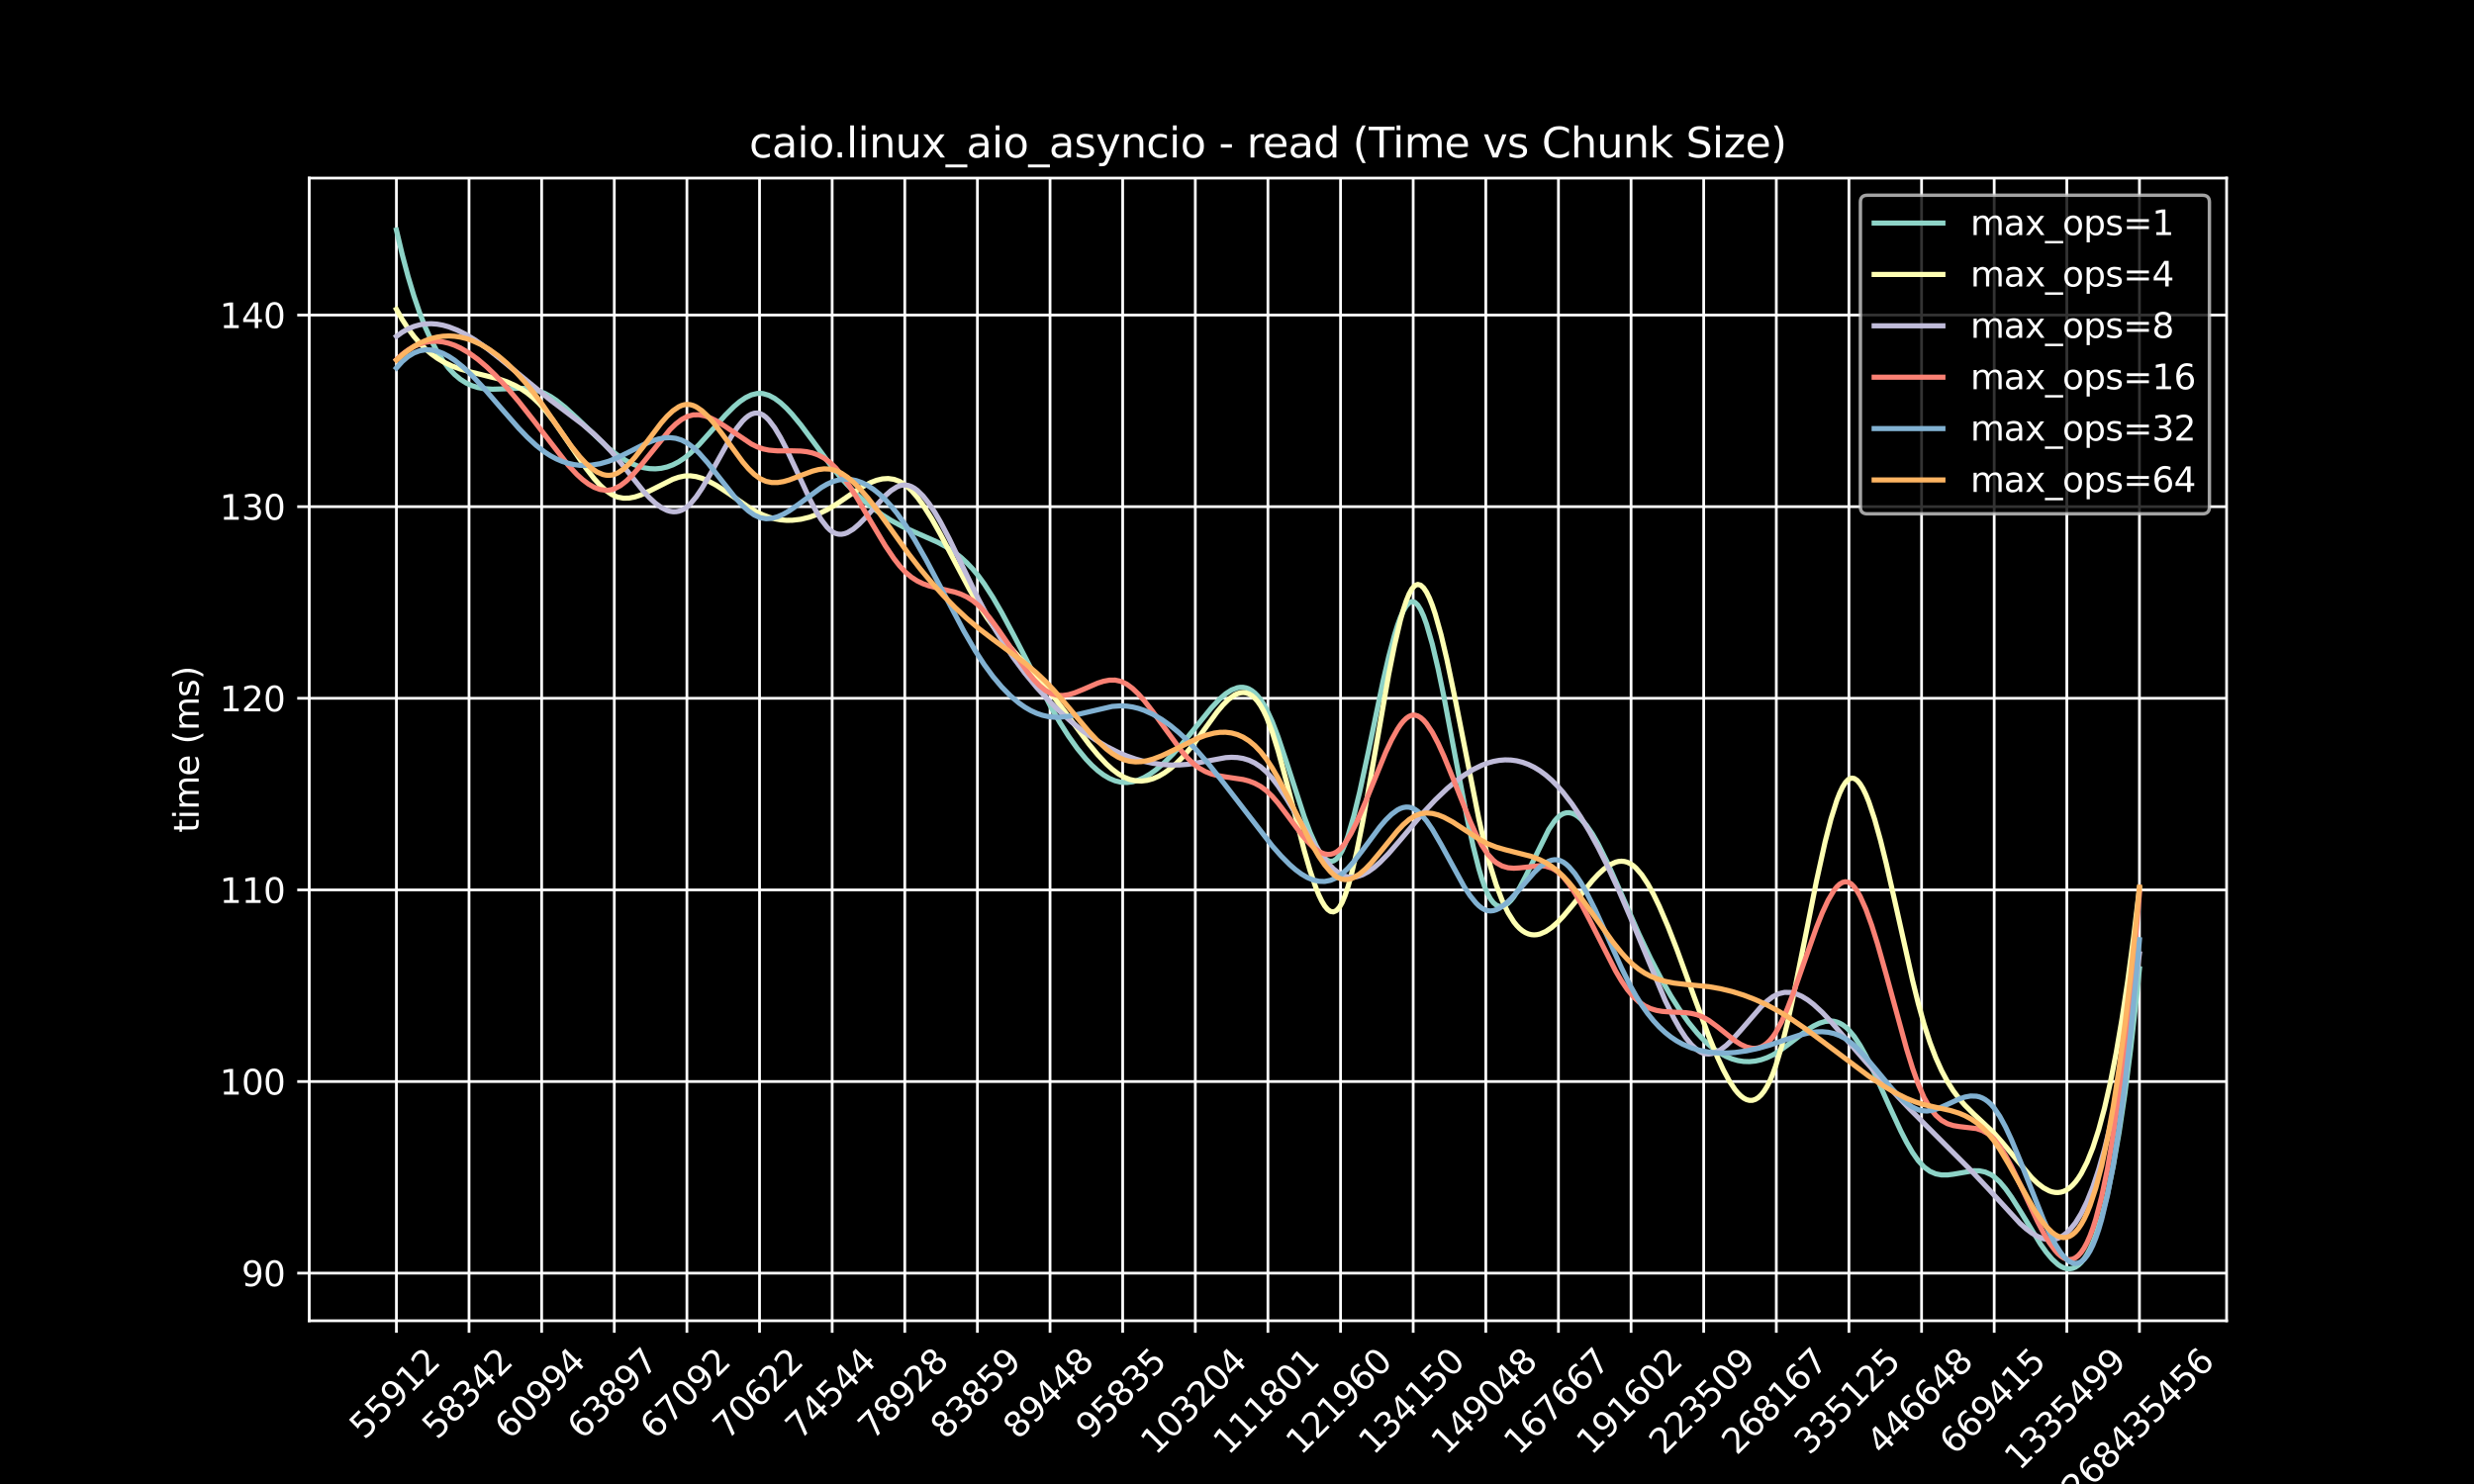 <?xml version="1.0" encoding="utf-8" standalone="no"?>
<!DOCTYPE svg PUBLIC "-//W3C//DTD SVG 1.1//EN"
  "http://www.w3.org/Graphics/SVG/1.1/DTD/svg11.dtd">
<svg xmlns:xlink="http://www.w3.org/1999/xlink" width="720pt" height="432pt" viewBox="0 0 720 432" xmlns="http://www.w3.org/2000/svg" version="1.1">
 <defs>
  <style type="text/css">*{stroke-linejoin: round; stroke-linecap: butt}</style>
 </defs>
 <g id="figure_1">
  <g id="patch_1">
   <path d="M 0 432 
L 720 432 
L 720 0 
L 0 0 
z
"/>
  </g>
  <g id="axes_1">
   <g id="patch_2">
    <path d="M 90 384.48 
L 648 384.48 
L 648 51.84 
L 90 51.84 
z
"/>
   </g>
   <g id="matplotlib.axis_1">
    <g id="xtick_1">
     <g id="line2d_1">
      <path d="M 115.364 384.48 
L 115.364 51.84 
" clip-path="url(#p437c085b1c)" style="fill: none; stroke: #ffffff; stroke-width: 0.8; stroke-linecap: square"/>
     </g>
     <g id="line2d_2">
      <defs>
       <path id="m41a88e1b09" d="M 0 0 
L 0 3.5 
" style="stroke: #ffffff; stroke-width: 0.8"/>
      </defs>
      <g>
       <use xlink:href="#m41a88e1b09" x="115.364" y="384.48" style="fill: #ffffff; stroke: #ffffff; stroke-width: 0.8"/>
      </g>
     </g>
     <g id="text_1">
      <!-- 55912 -->
      <g style="fill: #ffffff" transform="translate(106.067 419.348) rotate(-45) scale(0.1 -0.1)">
       <defs>
        <path id="DejaVuSans-35" d="M 691 4666 
L 3169 4666 
L 3169 4134 
L 1269 4134 
L 1269 2991 
Q 1406 3038 1543 3061 
Q 1681 3084 1819 3084 
Q 2600 3084 3056 2656 
Q 3513 2228 3513 1497 
Q 3513 744 3044 326 
Q 2575 -91 1722 -91 
Q 1428 -91 1123 -41 
Q 819 9 494 109 
L 494 744 
Q 775 591 1075 516 
Q 1375 441 1709 441 
Q 2250 441 2565 725 
Q 2881 1009 2881 1497 
Q 2881 1984 2565 2268 
Q 2250 2553 1709 2553 
Q 1456 2553 1204 2497 
Q 953 2441 691 2322 
L 691 4666 
z
" transform="scale(0.016)"/>
        <path id="DejaVuSans-39" d="M 703 97 
L 703 672 
Q 941 559 1184 500 
Q 1428 441 1663 441 
Q 2288 441 2617 861 
Q 2947 1281 2994 2138 
Q 2813 1869 2534 1725 
Q 2256 1581 1919 1581 
Q 1219 1581 811 2004 
Q 403 2428 403 3163 
Q 403 3881 828 4315 
Q 1253 4750 1959 4750 
Q 2769 4750 3195 4129 
Q 3622 3509 3622 2328 
Q 3622 1225 3098 567 
Q 2575 -91 1691 -91 
Q 1453 -91 1209 -44 
Q 966 3 703 97 
z
M 1959 2075 
Q 2384 2075 2632 2365 
Q 2881 2656 2881 3163 
Q 2881 3666 2632 3958 
Q 2384 4250 1959 4250 
Q 1534 4250 1286 3958 
Q 1038 3666 1038 3163 
Q 1038 2656 1286 2365 
Q 1534 2075 1959 2075 
z
" transform="scale(0.016)"/>
        <path id="DejaVuSans-31" d="M 794 531 
L 1825 531 
L 1825 4091 
L 703 3866 
L 703 4441 
L 1819 4666 
L 2450 4666 
L 2450 531 
L 3481 531 
L 3481 0 
L 794 0 
L 794 531 
z
" transform="scale(0.016)"/>
        <path id="DejaVuSans-32" d="M 1228 531 
L 3431 531 
L 3431 0 
L 469 0 
L 469 531 
Q 828 903 1448 1529 
Q 2069 2156 2228 2338 
Q 2531 2678 2651 2914 
Q 2772 3150 2772 3378 
Q 2772 3750 2511 3984 
Q 2250 4219 1831 4219 
Q 1534 4219 1204 4116 
Q 875 4013 500 3803 
L 500 4441 
Q 881 4594 1212 4672 
Q 1544 4750 1819 4750 
Q 2544 4750 2975 4387 
Q 3406 4025 3406 3419 
Q 3406 3131 3298 2873 
Q 3191 2616 2906 2266 
Q 2828 2175 2409 1742 
Q 1991 1309 1228 531 
z
" transform="scale(0.016)"/>
       </defs>
       <use xlink:href="#DejaVuSans-35"/>
       <use xlink:href="#DejaVuSans-35" x="63.623"/>
       <use xlink:href="#DejaVuSans-39" x="127.246"/>
       <use xlink:href="#DejaVuSans-31" x="190.869"/>
       <use xlink:href="#DejaVuSans-32" x="254.492"/>
      </g>
     </g>
    </g>
    <g id="xtick_2">
     <g id="line2d_3">
      <path d="M 136.5 384.48 
L 136.5 51.84 
" clip-path="url(#p437c085b1c)" style="fill: none; stroke: #ffffff; stroke-width: 0.8; stroke-linecap: square"/>
     </g>
     <g id="line2d_4">
      <g>
       <use xlink:href="#m41a88e1b09" x="136.5" y="384.48" style="fill: #ffffff; stroke: #ffffff; stroke-width: 0.8"/>
      </g>
     </g>
     <g id="text_2">
      <!-- 58342 -->
      <g style="fill: #ffffff" transform="translate(127.204 419.348) rotate(-45) scale(0.1 -0.1)">
       <defs>
        <path id="DejaVuSans-38" d="M 2034 2216 
Q 1584 2216 1326 1975 
Q 1069 1734 1069 1313 
Q 1069 891 1326 650 
Q 1584 409 2034 409 
Q 2484 409 2743 651 
Q 3003 894 3003 1313 
Q 3003 1734 2745 1975 
Q 2488 2216 2034 2216 
z
M 1403 2484 
Q 997 2584 770 2862 
Q 544 3141 544 3541 
Q 544 4100 942 4425 
Q 1341 4750 2034 4750 
Q 2731 4750 3128 4425 
Q 3525 4100 3525 3541 
Q 3525 3141 3298 2862 
Q 3072 2584 2669 2484 
Q 3125 2378 3379 2068 
Q 3634 1759 3634 1313 
Q 3634 634 3220 271 
Q 2806 -91 2034 -91 
Q 1263 -91 848 271 
Q 434 634 434 1313 
Q 434 1759 690 2068 
Q 947 2378 1403 2484 
z
M 1172 3481 
Q 1172 3119 1398 2916 
Q 1625 2713 2034 2713 
Q 2441 2713 2670 2916 
Q 2900 3119 2900 3481 
Q 2900 3844 2670 4047 
Q 2441 4250 2034 4250 
Q 1625 4250 1398 4047 
Q 1172 3844 1172 3481 
z
" transform="scale(0.016)"/>
        <path id="DejaVuSans-33" d="M 2597 2516 
Q 3050 2419 3304 2112 
Q 3559 1806 3559 1356 
Q 3559 666 3084 287 
Q 2609 -91 1734 -91 
Q 1441 -91 1130 -33 
Q 819 25 488 141 
L 488 750 
Q 750 597 1062 519 
Q 1375 441 1716 441 
Q 2309 441 2620 675 
Q 2931 909 2931 1356 
Q 2931 1769 2642 2001 
Q 2353 2234 1838 2234 
L 1294 2234 
L 1294 2753 
L 1863 2753 
Q 2328 2753 2575 2939 
Q 2822 3125 2822 3475 
Q 2822 3834 2567 4026 
Q 2313 4219 1838 4219 
Q 1578 4219 1281 4162 
Q 984 4106 628 3988 
L 628 4550 
Q 988 4650 1302 4700 
Q 1616 4750 1894 4750 
Q 2613 4750 3031 4423 
Q 3450 4097 3450 3541 
Q 3450 3153 3228 2886 
Q 3006 2619 2597 2516 
z
" transform="scale(0.016)"/>
        <path id="DejaVuSans-34" d="M 2419 4116 
L 825 1625 
L 2419 1625 
L 2419 4116 
z
M 2253 4666 
L 3047 4666 
L 3047 1625 
L 3713 1625 
L 3713 1100 
L 3047 1100 
L 3047 0 
L 2419 0 
L 2419 1100 
L 313 1100 
L 313 1709 
L 2253 4666 
z
" transform="scale(0.016)"/>
       </defs>
       <use xlink:href="#DejaVuSans-35"/>
       <use xlink:href="#DejaVuSans-38" x="63.623"/>
       <use xlink:href="#DejaVuSans-33" x="127.246"/>
       <use xlink:href="#DejaVuSans-34" x="190.869"/>
       <use xlink:href="#DejaVuSans-32" x="254.492"/>
      </g>
     </g>
    </g>
    <g id="xtick_3">
     <g id="line2d_5">
      <path d="M 157.636 384.48 
L 157.636 51.84 
" clip-path="url(#p437c085b1c)" style="fill: none; stroke: #ffffff; stroke-width: 0.8; stroke-linecap: square"/>
     </g>
     <g id="line2d_6">
      <g>
       <use xlink:href="#m41a88e1b09" x="157.636" y="384.48" style="fill: #ffffff; stroke: #ffffff; stroke-width: 0.8"/>
      </g>
     </g>
     <g id="text_3">
      <!-- 60994 -->
      <g style="fill: #ffffff" transform="translate(148.34 419.348) rotate(-45) scale(0.1 -0.1)">
       <defs>
        <path id="DejaVuSans-36" d="M 2113 2584 
Q 1688 2584 1439 2293 
Q 1191 2003 1191 1497 
Q 1191 994 1439 701 
Q 1688 409 2113 409 
Q 2538 409 2786 701 
Q 3034 994 3034 1497 
Q 3034 2003 2786 2293 
Q 2538 2584 2113 2584 
z
M 3366 4563 
L 3366 3988 
Q 3128 4100 2886 4159 
Q 2644 4219 2406 4219 
Q 1781 4219 1451 3797 
Q 1122 3375 1075 2522 
Q 1259 2794 1537 2939 
Q 1816 3084 2150 3084 
Q 2853 3084 3261 2657 
Q 3669 2231 3669 1497 
Q 3669 778 3244 343 
Q 2819 -91 2113 -91 
Q 1303 -91 875 529 
Q 447 1150 447 2328 
Q 447 3434 972 4092 
Q 1497 4750 2381 4750 
Q 2619 4750 2861 4703 
Q 3103 4656 3366 4563 
z
" transform="scale(0.016)"/>
        <path id="DejaVuSans-30" d="M 2034 4250 
Q 1547 4250 1301 3770 
Q 1056 3291 1056 2328 
Q 1056 1369 1301 889 
Q 1547 409 2034 409 
Q 2525 409 2770 889 
Q 3016 1369 3016 2328 
Q 3016 3291 2770 3770 
Q 2525 4250 2034 4250 
z
M 2034 4750 
Q 2819 4750 3233 4129 
Q 3647 3509 3647 2328 
Q 3647 1150 3233 529 
Q 2819 -91 2034 -91 
Q 1250 -91 836 529 
Q 422 1150 422 2328 
Q 422 3509 836 4129 
Q 1250 4750 2034 4750 
z
" transform="scale(0.016)"/>
       </defs>
       <use xlink:href="#DejaVuSans-36"/>
       <use xlink:href="#DejaVuSans-30" x="63.623"/>
       <use xlink:href="#DejaVuSans-39" x="127.246"/>
       <use xlink:href="#DejaVuSans-39" x="190.869"/>
       <use xlink:href="#DejaVuSans-34" x="254.492"/>
      </g>
     </g>
    </g>
    <g id="xtick_4">
     <g id="line2d_7">
      <path d="M 178.773 384.48 
L 178.773 51.84 
" clip-path="url(#p437c085b1c)" style="fill: none; stroke: #ffffff; stroke-width: 0.8; stroke-linecap: square"/>
     </g>
     <g id="line2d_8">
      <g>
       <use xlink:href="#m41a88e1b09" x="178.773" y="384.48" style="fill: #ffffff; stroke: #ffffff; stroke-width: 0.8"/>
      </g>
     </g>
     <g id="text_4">
      <!-- 63897 -->
      <g style="fill: #ffffff" transform="translate(169.476 419.348) rotate(-45) scale(0.1 -0.1)">
       <defs>
        <path id="DejaVuSans-37" d="M 525 4666 
L 3525 4666 
L 3525 4397 
L 1831 0 
L 1172 0 
L 2766 4134 
L 525 4134 
L 525 4666 
z
" transform="scale(0.016)"/>
       </defs>
       <use xlink:href="#DejaVuSans-36"/>
       <use xlink:href="#DejaVuSans-33" x="63.623"/>
       <use xlink:href="#DejaVuSans-38" x="127.246"/>
       <use xlink:href="#DejaVuSans-39" x="190.869"/>
       <use xlink:href="#DejaVuSans-37" x="254.492"/>
      </g>
     </g>
    </g>
    <g id="xtick_5">
     <g id="line2d_9">
      <path d="M 199.909 384.48 
L 199.909 51.84 
" clip-path="url(#p437c085b1c)" style="fill: none; stroke: #ffffff; stroke-width: 0.8; stroke-linecap: square"/>
     </g>
     <g id="line2d_10">
      <g>
       <use xlink:href="#m41a88e1b09" x="199.909" y="384.48" style="fill: #ffffff; stroke: #ffffff; stroke-width: 0.8"/>
      </g>
     </g>
     <g id="text_5">
      <!-- 67092 -->
      <g style="fill: #ffffff" transform="translate(190.613 419.348) rotate(-45) scale(0.1 -0.1)">
       <use xlink:href="#DejaVuSans-36"/>
       <use xlink:href="#DejaVuSans-37" x="63.623"/>
       <use xlink:href="#DejaVuSans-30" x="127.246"/>
       <use xlink:href="#DejaVuSans-39" x="190.869"/>
       <use xlink:href="#DejaVuSans-32" x="254.492"/>
      </g>
     </g>
    </g>
    <g id="xtick_6">
     <g id="line2d_11">
      <path d="M 221.045 384.48 
L 221.045 51.84 
" clip-path="url(#p437c085b1c)" style="fill: none; stroke: #ffffff; stroke-width: 0.8; stroke-linecap: square"/>
     </g>
     <g id="line2d_12">
      <g>
       <use xlink:href="#m41a88e1b09" x="221.045" y="384.48" style="fill: #ffffff; stroke: #ffffff; stroke-width: 0.8"/>
      </g>
     </g>
     <g id="text_6">
      <!-- 70622 -->
      <g style="fill: #ffffff" transform="translate(211.749 419.348) rotate(-45) scale(0.1 -0.1)">
       <use xlink:href="#DejaVuSans-37"/>
       <use xlink:href="#DejaVuSans-30" x="63.623"/>
       <use xlink:href="#DejaVuSans-36" x="127.246"/>
       <use xlink:href="#DejaVuSans-32" x="190.869"/>
       <use xlink:href="#DejaVuSans-32" x="254.492"/>
      </g>
     </g>
    </g>
    <g id="xtick_7">
     <g id="line2d_13">
      <path d="M 242.182 384.48 
L 242.182 51.84 
" clip-path="url(#p437c085b1c)" style="fill: none; stroke: #ffffff; stroke-width: 0.8; stroke-linecap: square"/>
     </g>
     <g id="line2d_14">
      <g>
       <use xlink:href="#m41a88e1b09" x="242.182" y="384.48" style="fill: #ffffff; stroke: #ffffff; stroke-width: 0.8"/>
      </g>
     </g>
     <g id="text_7">
      <!-- 74544 -->
      <g style="fill: #ffffff" transform="translate(232.886 419.348) rotate(-45) scale(0.1 -0.1)">
       <use xlink:href="#DejaVuSans-37"/>
       <use xlink:href="#DejaVuSans-34" x="63.623"/>
       <use xlink:href="#DejaVuSans-35" x="127.246"/>
       <use xlink:href="#DejaVuSans-34" x="190.869"/>
       <use xlink:href="#DejaVuSans-34" x="254.492"/>
      </g>
     </g>
    </g>
    <g id="xtick_8">
     <g id="line2d_15">
      <path d="M 263.318 384.48 
L 263.318 51.84 
" clip-path="url(#p437c085b1c)" style="fill: none; stroke: #ffffff; stroke-width: 0.8; stroke-linecap: square"/>
     </g>
     <g id="line2d_16">
      <g>
       <use xlink:href="#m41a88e1b09" x="263.318" y="384.48" style="fill: #ffffff; stroke: #ffffff; stroke-width: 0.8"/>
      </g>
     </g>
     <g id="text_8">
      <!-- 78928 -->
      <g style="fill: #ffffff" transform="translate(254.022 419.348) rotate(-45) scale(0.1 -0.1)">
       <use xlink:href="#DejaVuSans-37"/>
       <use xlink:href="#DejaVuSans-38" x="63.623"/>
       <use xlink:href="#DejaVuSans-39" x="127.246"/>
       <use xlink:href="#DejaVuSans-32" x="190.869"/>
       <use xlink:href="#DejaVuSans-38" x="254.492"/>
      </g>
     </g>
    </g>
    <g id="xtick_9">
     <g id="line2d_17">
      <path d="M 284.455 384.48 
L 284.455 51.84 
" clip-path="url(#p437c085b1c)" style="fill: none; stroke: #ffffff; stroke-width: 0.8; stroke-linecap: square"/>
     </g>
     <g id="line2d_18">
      <g>
       <use xlink:href="#m41a88e1b09" x="284.455" y="384.48" style="fill: #ffffff; stroke: #ffffff; stroke-width: 0.8"/>
      </g>
     </g>
     <g id="text_9">
      <!-- 83859 -->
      <g style="fill: #ffffff" transform="translate(275.158 419.348) rotate(-45) scale(0.1 -0.1)">
       <use xlink:href="#DejaVuSans-38"/>
       <use xlink:href="#DejaVuSans-33" x="63.623"/>
       <use xlink:href="#DejaVuSans-38" x="127.246"/>
       <use xlink:href="#DejaVuSans-35" x="190.869"/>
       <use xlink:href="#DejaVuSans-39" x="254.492"/>
      </g>
     </g>
    </g>
    <g id="xtick_10">
     <g id="line2d_19">
      <path d="M 305.591 384.48 
L 305.591 51.84 
" clip-path="url(#p437c085b1c)" style="fill: none; stroke: #ffffff; stroke-width: 0.8; stroke-linecap: square"/>
     </g>
     <g id="line2d_20">
      <g>
       <use xlink:href="#m41a88e1b09" x="305.591" y="384.48" style="fill: #ffffff; stroke: #ffffff; stroke-width: 0.8"/>
      </g>
     </g>
     <g id="text_10">
      <!-- 89448 -->
      <g style="fill: #ffffff" transform="translate(296.295 419.348) rotate(-45) scale(0.1 -0.1)">
       <use xlink:href="#DejaVuSans-38"/>
       <use xlink:href="#DejaVuSans-39" x="63.623"/>
       <use xlink:href="#DejaVuSans-34" x="127.246"/>
       <use xlink:href="#DejaVuSans-34" x="190.869"/>
       <use xlink:href="#DejaVuSans-38" x="254.492"/>
      </g>
     </g>
    </g>
    <g id="xtick_11">
     <g id="line2d_21">
      <path d="M 326.727 384.48 
L 326.727 51.84 
" clip-path="url(#p437c085b1c)" style="fill: none; stroke: #ffffff; stroke-width: 0.8; stroke-linecap: square"/>
     </g>
     <g id="line2d_22">
      <g>
       <use xlink:href="#m41a88e1b09" x="326.727" y="384.48" style="fill: #ffffff; stroke: #ffffff; stroke-width: 0.8"/>
      </g>
     </g>
     <g id="text_11">
      <!-- 95835 -->
      <g style="fill: #ffffff" transform="translate(317.431 419.348) rotate(-45) scale(0.1 -0.1)">
       <use xlink:href="#DejaVuSans-39"/>
       <use xlink:href="#DejaVuSans-35" x="63.623"/>
       <use xlink:href="#DejaVuSans-38" x="127.246"/>
       <use xlink:href="#DejaVuSans-33" x="190.869"/>
       <use xlink:href="#DejaVuSans-35" x="254.492"/>
      </g>
     </g>
    </g>
    <g id="xtick_12">
     <g id="line2d_23">
      <path d="M 347.864 384.48 
L 347.864 51.84 
" clip-path="url(#p437c085b1c)" style="fill: none; stroke: #ffffff; stroke-width: 0.8; stroke-linecap: square"/>
     </g>
     <g id="line2d_24">
      <g>
       <use xlink:href="#m41a88e1b09" x="347.864" y="384.48" style="fill: #ffffff; stroke: #ffffff; stroke-width: 0.8"/>
      </g>
     </g>
     <g id="text_12">
      <!-- 103204 -->
      <g style="fill: #ffffff" transform="translate(336.318 423.847) rotate(-45) scale(0.1 -0.1)">
       <use xlink:href="#DejaVuSans-31"/>
       <use xlink:href="#DejaVuSans-30" x="63.623"/>
       <use xlink:href="#DejaVuSans-33" x="127.246"/>
       <use xlink:href="#DejaVuSans-32" x="190.869"/>
       <use xlink:href="#DejaVuSans-30" x="254.492"/>
       <use xlink:href="#DejaVuSans-34" x="318.115"/>
      </g>
     </g>
    </g>
    <g id="xtick_13">
     <g id="line2d_25">
      <path d="M 369 384.48 
L 369 51.84 
" clip-path="url(#p437c085b1c)" style="fill: none; stroke: #ffffff; stroke-width: 0.8; stroke-linecap: square"/>
     </g>
     <g id="line2d_26">
      <g>
       <use xlink:href="#m41a88e1b09" x="369" y="384.48" style="fill: #ffffff; stroke: #ffffff; stroke-width: 0.8"/>
      </g>
     </g>
     <g id="text_13">
      <!-- 111801 -->
      <g style="fill: #ffffff" transform="translate(357.454 423.847) rotate(-45) scale(0.1 -0.1)">
       <use xlink:href="#DejaVuSans-31"/>
       <use xlink:href="#DejaVuSans-31" x="63.623"/>
       <use xlink:href="#DejaVuSans-31" x="127.246"/>
       <use xlink:href="#DejaVuSans-38" x="190.869"/>
       <use xlink:href="#DejaVuSans-30" x="254.492"/>
       <use xlink:href="#DejaVuSans-31" x="318.115"/>
      </g>
     </g>
    </g>
    <g id="xtick_14">
     <g id="line2d_27">
      <path d="M 390.136 384.48 
L 390.136 51.84 
" clip-path="url(#p437c085b1c)" style="fill: none; stroke: #ffffff; stroke-width: 0.8; stroke-linecap: square"/>
     </g>
     <g id="line2d_28">
      <g>
       <use xlink:href="#m41a88e1b09" x="390.136" y="384.48" style="fill: #ffffff; stroke: #ffffff; stroke-width: 0.8"/>
      </g>
     </g>
     <g id="text_14">
      <!-- 121960 -->
      <g style="fill: #ffffff" transform="translate(378.591 423.847) rotate(-45) scale(0.1 -0.1)">
       <use xlink:href="#DejaVuSans-31"/>
       <use xlink:href="#DejaVuSans-32" x="63.623"/>
       <use xlink:href="#DejaVuSans-31" x="127.246"/>
       <use xlink:href="#DejaVuSans-39" x="190.869"/>
       <use xlink:href="#DejaVuSans-36" x="254.492"/>
       <use xlink:href="#DejaVuSans-30" x="318.115"/>
      </g>
     </g>
    </g>
    <g id="xtick_15">
     <g id="line2d_29">
      <path d="M 411.273 384.48 
L 411.273 51.84 
" clip-path="url(#p437c085b1c)" style="fill: none; stroke: #ffffff; stroke-width: 0.8; stroke-linecap: square"/>
     </g>
     <g id="line2d_30">
      <g>
       <use xlink:href="#m41a88e1b09" x="411.273" y="384.48" style="fill: #ffffff; stroke: #ffffff; stroke-width: 0.8"/>
      </g>
     </g>
     <g id="text_15">
      <!-- 134150 -->
      <g style="fill: #ffffff" transform="translate(399.727 423.847) rotate(-45) scale(0.1 -0.1)">
       <use xlink:href="#DejaVuSans-31"/>
       <use xlink:href="#DejaVuSans-33" x="63.623"/>
       <use xlink:href="#DejaVuSans-34" x="127.246"/>
       <use xlink:href="#DejaVuSans-31" x="190.869"/>
       <use xlink:href="#DejaVuSans-35" x="254.492"/>
       <use xlink:href="#DejaVuSans-30" x="318.115"/>
      </g>
     </g>
    </g>
    <g id="xtick_16">
     <g id="line2d_31">
      <path d="M 432.409 384.48 
L 432.409 51.84 
" clip-path="url(#p437c085b1c)" style="fill: none; stroke: #ffffff; stroke-width: 0.8; stroke-linecap: square"/>
     </g>
     <g id="line2d_32">
      <g>
       <use xlink:href="#m41a88e1b09" x="432.409" y="384.48" style="fill: #ffffff; stroke: #ffffff; stroke-width: 0.8"/>
      </g>
     </g>
     <g id="text_16">
      <!-- 149048 -->
      <g style="fill: #ffffff" transform="translate(420.863 423.847) rotate(-45) scale(0.1 -0.1)">
       <use xlink:href="#DejaVuSans-31"/>
       <use xlink:href="#DejaVuSans-34" x="63.623"/>
       <use xlink:href="#DejaVuSans-39" x="127.246"/>
       <use xlink:href="#DejaVuSans-30" x="190.869"/>
       <use xlink:href="#DejaVuSans-34" x="254.492"/>
       <use xlink:href="#DejaVuSans-38" x="318.115"/>
      </g>
     </g>
    </g>
    <g id="xtick_17">
     <g id="line2d_33">
      <path d="M 453.545 384.48 
L 453.545 51.84 
" clip-path="url(#p437c085b1c)" style="fill: none; stroke: #ffffff; stroke-width: 0.8; stroke-linecap: square"/>
     </g>
     <g id="line2d_34">
      <g>
       <use xlink:href="#m41a88e1b09" x="453.545" y="384.48" style="fill: #ffffff; stroke: #ffffff; stroke-width: 0.8"/>
      </g>
     </g>
     <g id="text_17">
      <!-- 167667 -->
      <g style="fill: #ffffff" transform="translate(442 423.847) rotate(-45) scale(0.1 -0.1)">
       <use xlink:href="#DejaVuSans-31"/>
       <use xlink:href="#DejaVuSans-36" x="63.623"/>
       <use xlink:href="#DejaVuSans-37" x="127.246"/>
       <use xlink:href="#DejaVuSans-36" x="190.869"/>
       <use xlink:href="#DejaVuSans-36" x="254.492"/>
       <use xlink:href="#DejaVuSans-37" x="318.115"/>
      </g>
     </g>
    </g>
    <g id="xtick_18">
     <g id="line2d_35">
      <path d="M 474.682 384.48 
L 474.682 51.84 
" clip-path="url(#p437c085b1c)" style="fill: none; stroke: #ffffff; stroke-width: 0.8; stroke-linecap: square"/>
     </g>
     <g id="line2d_36">
      <g>
       <use xlink:href="#m41a88e1b09" x="474.682" y="384.48" style="fill: #ffffff; stroke: #ffffff; stroke-width: 0.8"/>
      </g>
     </g>
     <g id="text_18">
      <!-- 191602 -->
      <g style="fill: #ffffff" transform="translate(463.136 423.847) rotate(-45) scale(0.1 -0.1)">
       <use xlink:href="#DejaVuSans-31"/>
       <use xlink:href="#DejaVuSans-39" x="63.623"/>
       <use xlink:href="#DejaVuSans-31" x="127.246"/>
       <use xlink:href="#DejaVuSans-36" x="190.869"/>
       <use xlink:href="#DejaVuSans-30" x="254.492"/>
       <use xlink:href="#DejaVuSans-32" x="318.115"/>
      </g>
     </g>
    </g>
    <g id="xtick_19">
     <g id="line2d_37">
      <path d="M 495.818 384.48 
L 495.818 51.84 
" clip-path="url(#p437c085b1c)" style="fill: none; stroke: #ffffff; stroke-width: 0.8; stroke-linecap: square"/>
     </g>
     <g id="line2d_38">
      <g>
       <use xlink:href="#m41a88e1b09" x="495.818" y="384.48" style="fill: #ffffff; stroke: #ffffff; stroke-width: 0.8"/>
      </g>
     </g>
     <g id="text_19">
      <!-- 223509 -->
      <g style="fill: #ffffff" transform="translate(484.272 423.847) rotate(-45) scale(0.1 -0.1)">
       <use xlink:href="#DejaVuSans-32"/>
       <use xlink:href="#DejaVuSans-32" x="63.623"/>
       <use xlink:href="#DejaVuSans-33" x="127.246"/>
       <use xlink:href="#DejaVuSans-35" x="190.869"/>
       <use xlink:href="#DejaVuSans-30" x="254.492"/>
       <use xlink:href="#DejaVuSans-39" x="318.115"/>
      </g>
     </g>
    </g>
    <g id="xtick_20">
     <g id="line2d_39">
      <path d="M 516.955 384.48 
L 516.955 51.84 
" clip-path="url(#p437c085b1c)" style="fill: none; stroke: #ffffff; stroke-width: 0.8; stroke-linecap: square"/>
     </g>
     <g id="line2d_40">
      <g>
       <use xlink:href="#m41a88e1b09" x="516.955" y="384.48" style="fill: #ffffff; stroke: #ffffff; stroke-width: 0.8"/>
      </g>
     </g>
     <g id="text_20">
      <!-- 268167 -->
      <g style="fill: #ffffff" transform="translate(505.409 423.847) rotate(-45) scale(0.1 -0.1)">
       <use xlink:href="#DejaVuSans-32"/>
       <use xlink:href="#DejaVuSans-36" x="63.623"/>
       <use xlink:href="#DejaVuSans-38" x="127.246"/>
       <use xlink:href="#DejaVuSans-31" x="190.869"/>
       <use xlink:href="#DejaVuSans-36" x="254.492"/>
       <use xlink:href="#DejaVuSans-37" x="318.115"/>
      </g>
     </g>
    </g>
    <g id="xtick_21">
     <g id="line2d_41">
      <path d="M 538.091 384.48 
L 538.091 51.84 
" clip-path="url(#p437c085b1c)" style="fill: none; stroke: #ffffff; stroke-width: 0.8; stroke-linecap: square"/>
     </g>
     <g id="line2d_42">
      <g>
       <use xlink:href="#m41a88e1b09" x="538.091" y="384.48" style="fill: #ffffff; stroke: #ffffff; stroke-width: 0.8"/>
      </g>
     </g>
     <g id="text_21">
      <!-- 335125 -->
      <g style="fill: #ffffff" transform="translate(526.545 423.847) rotate(-45) scale(0.1 -0.1)">
       <use xlink:href="#DejaVuSans-33"/>
       <use xlink:href="#DejaVuSans-33" x="63.623"/>
       <use xlink:href="#DejaVuSans-35" x="127.246"/>
       <use xlink:href="#DejaVuSans-31" x="190.869"/>
       <use xlink:href="#DejaVuSans-32" x="254.492"/>
       <use xlink:href="#DejaVuSans-35" x="318.115"/>
      </g>
     </g>
    </g>
    <g id="xtick_22">
     <g id="line2d_43">
      <path d="M 559.227 384.48 
L 559.227 51.84 
" clip-path="url(#p437c085b1c)" style="fill: none; stroke: #ffffff; stroke-width: 0.8; stroke-linecap: square"/>
     </g>
     <g id="line2d_44">
      <g>
       <use xlink:href="#m41a88e1b09" x="559.227" y="384.48" style="fill: #ffffff; stroke: #ffffff; stroke-width: 0.8"/>
      </g>
     </g>
     <g id="text_22">
      <!-- 446648 -->
      <g style="fill: #ffffff" transform="translate(547.682 423.847) rotate(-45) scale(0.1 -0.1)">
       <use xlink:href="#DejaVuSans-34"/>
       <use xlink:href="#DejaVuSans-34" x="63.623"/>
       <use xlink:href="#DejaVuSans-36" x="127.246"/>
       <use xlink:href="#DejaVuSans-36" x="190.869"/>
       <use xlink:href="#DejaVuSans-34" x="254.492"/>
       <use xlink:href="#DejaVuSans-38" x="318.115"/>
      </g>
     </g>
    </g>
    <g id="xtick_23">
     <g id="line2d_45">
      <path d="M 580.364 384.48 
L 580.364 51.84 
" clip-path="url(#p437c085b1c)" style="fill: none; stroke: #ffffff; stroke-width: 0.8; stroke-linecap: square"/>
     </g>
     <g id="line2d_46">
      <g>
       <use xlink:href="#m41a88e1b09" x="580.364" y="384.48" style="fill: #ffffff; stroke: #ffffff; stroke-width: 0.8"/>
      </g>
     </g>
     <g id="text_23">
      <!-- 669415 -->
      <g style="fill: #ffffff" transform="translate(568.818 423.847) rotate(-45) scale(0.1 -0.1)">
       <use xlink:href="#DejaVuSans-36"/>
       <use xlink:href="#DejaVuSans-36" x="63.623"/>
       <use xlink:href="#DejaVuSans-39" x="127.246"/>
       <use xlink:href="#DejaVuSans-34" x="190.869"/>
       <use xlink:href="#DejaVuSans-31" x="254.492"/>
       <use xlink:href="#DejaVuSans-35" x="318.115"/>
      </g>
     </g>
    </g>
    <g id="xtick_24">
     <g id="line2d_47">
      <path d="M 601.5 384.48 
L 601.5 51.84 
" clip-path="url(#p437c085b1c)" style="fill: none; stroke: #ffffff; stroke-width: 0.8; stroke-linecap: square"/>
     </g>
     <g id="line2d_48">
      <g>
       <use xlink:href="#m41a88e1b09" x="601.5" y="384.48" style="fill: #ffffff; stroke: #ffffff; stroke-width: 0.8"/>
      </g>
     </g>
     <g id="text_24">
      <!-- 1335499 -->
      <g style="fill: #ffffff" transform="translate(587.705 428.346) rotate(-45) scale(0.1 -0.1)">
       <use xlink:href="#DejaVuSans-31"/>
       <use xlink:href="#DejaVuSans-33" x="63.623"/>
       <use xlink:href="#DejaVuSans-33" x="127.246"/>
       <use xlink:href="#DejaVuSans-35" x="190.869"/>
       <use xlink:href="#DejaVuSans-34" x="254.492"/>
       <use xlink:href="#DejaVuSans-39" x="318.115"/>
       <use xlink:href="#DejaVuSans-39" x="381.738"/>
      </g>
     </g>
    </g>
    <g id="xtick_25">
     <g id="line2d_49">
      <path d="M 622.636 384.48 
L 622.636 51.84 
" clip-path="url(#p437c085b1c)" style="fill: none; stroke: #ffffff; stroke-width: 0.8; stroke-linecap: square"/>
     </g>
     <g id="line2d_50">
      <g>
       <use xlink:href="#m41a88e1b09" x="622.636" y="384.48" style="fill: #ffffff; stroke: #ffffff; stroke-width: 0.8"/>
      </g>
     </g>
     <g id="text_25">
      <!-- 268435456 -->
      <g style="fill: #ffffff" transform="translate(604.342 437.344) rotate(-45) scale(0.1 -0.1)">
       <use xlink:href="#DejaVuSans-32"/>
       <use xlink:href="#DejaVuSans-36" x="63.623"/>
       <use xlink:href="#DejaVuSans-38" x="127.246"/>
       <use xlink:href="#DejaVuSans-34" x="190.869"/>
       <use xlink:href="#DejaVuSans-33" x="254.492"/>
       <use xlink:href="#DejaVuSans-35" x="318.115"/>
       <use xlink:href="#DejaVuSans-34" x="381.738"/>
       <use xlink:href="#DejaVuSans-35" x="445.361"/>
       <use xlink:href="#DejaVuSans-36" x="508.984"/>
      </g>
     </g>
    </g>
    <g id="text_26">
     <!-- chunk_size -->
     <g style="fill: #ffffff" transform="translate(341.655 450.413) scale(0.1 -0.1)">
      <defs>
       <path id="DejaVuSans-63" d="M 3122 3366 
L 3122 2828 
Q 2878 2963 2633 3030 
Q 2388 3097 2138 3097 
Q 1578 3097 1268 2742 
Q 959 2388 959 1747 
Q 959 1106 1268 751 
Q 1578 397 2138 397 
Q 2388 397 2633 464 
Q 2878 531 3122 666 
L 3122 134 
Q 2881 22 2623 -34 
Q 2366 -91 2075 -91 
Q 1284 -91 818 406 
Q 353 903 353 1747 
Q 353 2603 823 3093 
Q 1294 3584 2113 3584 
Q 2378 3584 2631 3529 
Q 2884 3475 3122 3366 
z
" transform="scale(0.016)"/>
       <path id="DejaVuSans-68" d="M 3513 2113 
L 3513 0 
L 2938 0 
L 2938 2094 
Q 2938 2591 2744 2837 
Q 2550 3084 2163 3084 
Q 1697 3084 1428 2787 
Q 1159 2491 1159 1978 
L 1159 0 
L 581 0 
L 581 4863 
L 1159 4863 
L 1159 2956 
Q 1366 3272 1645 3428 
Q 1925 3584 2291 3584 
Q 2894 3584 3203 3211 
Q 3513 2838 3513 2113 
z
" transform="scale(0.016)"/>
       <path id="DejaVuSans-75" d="M 544 1381 
L 544 3500 
L 1119 3500 
L 1119 1403 
Q 1119 906 1312 657 
Q 1506 409 1894 409 
Q 2359 409 2629 706 
Q 2900 1003 2900 1516 
L 2900 3500 
L 3475 3500 
L 3475 0 
L 2900 0 
L 2900 538 
Q 2691 219 2414 64 
Q 2138 -91 1772 -91 
Q 1169 -91 856 284 
Q 544 659 544 1381 
z
M 1991 3584 
L 1991 3584 
z
" transform="scale(0.016)"/>
       <path id="DejaVuSans-6e" d="M 3513 2113 
L 3513 0 
L 2938 0 
L 2938 2094 
Q 2938 2591 2744 2837 
Q 2550 3084 2163 3084 
Q 1697 3084 1428 2787 
Q 1159 2491 1159 1978 
L 1159 0 
L 581 0 
L 581 3500 
L 1159 3500 
L 1159 2956 
Q 1366 3272 1645 3428 
Q 1925 3584 2291 3584 
Q 2894 3584 3203 3211 
Q 3513 2838 3513 2113 
z
" transform="scale(0.016)"/>
       <path id="DejaVuSans-6b" d="M 581 4863 
L 1159 4863 
L 1159 1991 
L 2875 3500 
L 3609 3500 
L 1753 1863 
L 3688 0 
L 2938 0 
L 1159 1709 
L 1159 0 
L 581 0 
L 581 4863 
z
" transform="scale(0.016)"/>
       <path id="DejaVuSans-5f" d="M 3263 -1063 
L 3263 -1509 
L -63 -1509 
L -63 -1063 
L 3263 -1063 
z
" transform="scale(0.016)"/>
       <path id="DejaVuSans-73" d="M 2834 3397 
L 2834 2853 
Q 2591 2978 2328 3040 
Q 2066 3103 1784 3103 
Q 1356 3103 1142 2972 
Q 928 2841 928 2578 
Q 928 2378 1081 2264 
Q 1234 2150 1697 2047 
L 1894 2003 
Q 2506 1872 2764 1633 
Q 3022 1394 3022 966 
Q 3022 478 2636 193 
Q 2250 -91 1575 -91 
Q 1294 -91 989 -36 
Q 684 19 347 128 
L 347 722 
Q 666 556 975 473 
Q 1284 391 1588 391 
Q 1994 391 2212 530 
Q 2431 669 2431 922 
Q 2431 1156 2273 1281 
Q 2116 1406 1581 1522 
L 1381 1569 
Q 847 1681 609 1914 
Q 372 2147 372 2553 
Q 372 3047 722 3315 
Q 1072 3584 1716 3584 
Q 2034 3584 2315 3537 
Q 2597 3491 2834 3397 
z
" transform="scale(0.016)"/>
       <path id="DejaVuSans-69" d="M 603 3500 
L 1178 3500 
L 1178 0 
L 603 0 
L 603 3500 
z
M 603 4863 
L 1178 4863 
L 1178 4134 
L 603 4134 
L 603 4863 
z
" transform="scale(0.016)"/>
       <path id="DejaVuSans-7a" d="M 353 3500 
L 3084 3500 
L 3084 2975 
L 922 459 
L 3084 459 
L 3084 0 
L 275 0 
L 275 525 
L 2438 3041 
L 353 3041 
L 353 3500 
z
" transform="scale(0.016)"/>
       <path id="DejaVuSans-65" d="M 3597 1894 
L 3597 1613 
L 953 1613 
Q 991 1019 1311 708 
Q 1631 397 2203 397 
Q 2534 397 2845 478 
Q 3156 559 3463 722 
L 3463 178 
Q 3153 47 2828 -22 
Q 2503 -91 2169 -91 
Q 1331 -91 842 396 
Q 353 884 353 1716 
Q 353 2575 817 3079 
Q 1281 3584 2069 3584 
Q 2775 3584 3186 3129 
Q 3597 2675 3597 1894 
z
M 3022 2063 
Q 3016 2534 2758 2815 
Q 2500 3097 2075 3097 
Q 1594 3097 1305 2825 
Q 1016 2553 972 2059 
L 3022 2063 
z
" transform="scale(0.016)"/>
      </defs>
      <use xlink:href="#DejaVuSans-63"/>
      <use xlink:href="#DejaVuSans-68" x="54.98"/>
      <use xlink:href="#DejaVuSans-75" x="118.359"/>
      <use xlink:href="#DejaVuSans-6e" x="181.738"/>
      <use xlink:href="#DejaVuSans-6b" x="245.117"/>
      <use xlink:href="#DejaVuSans-5f" x="303.027"/>
      <use xlink:href="#DejaVuSans-73" x="353.027"/>
      <use xlink:href="#DejaVuSans-69" x="405.127"/>
      <use xlink:href="#DejaVuSans-7a" x="432.91"/>
      <use xlink:href="#DejaVuSans-65" x="485.4"/>
     </g>
    </g>
   </g>
   <g id="matplotlib.axis_2">
    <g id="ytick_1">
     <g id="line2d_51">
      <path d="M 90 370.619 
L 648 370.619 
" clip-path="url(#p437c085b1c)" style="fill: none; stroke: #ffffff; stroke-width: 0.8; stroke-linecap: square"/>
     </g>
     <g id="line2d_52">
      <defs>
       <path id="m1d90324220" d="M 0 0 
L -3.5 0 
" style="stroke: #ffffff; stroke-width: 0.8"/>
      </defs>
      <g>
       <use xlink:href="#m1d90324220" x="90" y="370.619" style="fill: #ffffff; stroke: #ffffff; stroke-width: 0.8"/>
      </g>
     </g>
     <g id="text_27">
      <!-- 90 -->
      <g style="fill: #ffffff" transform="translate(70.275 374.418) scale(0.1 -0.1)">
       <use xlink:href="#DejaVuSans-39"/>
       <use xlink:href="#DejaVuSans-30" x="63.623"/>
      </g>
     </g>
    </g>
    <g id="ytick_2">
     <g id="line2d_53">
      <path d="M 90 314.837 
L 648 314.837 
" clip-path="url(#p437c085b1c)" style="fill: none; stroke: #ffffff; stroke-width: 0.8; stroke-linecap: square"/>
     </g>
     <g id="line2d_54">
      <g>
       <use xlink:href="#m1d90324220" x="90" y="314.837" style="fill: #ffffff; stroke: #ffffff; stroke-width: 0.8"/>
      </g>
     </g>
     <g id="text_28">
      <!-- 100 -->
      <g style="fill: #ffffff" transform="translate(63.913 318.637) scale(0.1 -0.1)">
       <use xlink:href="#DejaVuSans-31"/>
       <use xlink:href="#DejaVuSans-30" x="63.623"/>
       <use xlink:href="#DejaVuSans-30" x="127.246"/>
      </g>
     </g>
    </g>
    <g id="ytick_3">
     <g id="line2d_55">
      <path d="M 90 259.056 
L 648 259.056 
" clip-path="url(#p437c085b1c)" style="fill: none; stroke: #ffffff; stroke-width: 0.8; stroke-linecap: square"/>
     </g>
     <g id="line2d_56">
      <g>
       <use xlink:href="#m1d90324220" x="90" y="259.056" style="fill: #ffffff; stroke: #ffffff; stroke-width: 0.8"/>
      </g>
     </g>
     <g id="text_29">
      <!-- 110 -->
      <g style="fill: #ffffff" transform="translate(63.913 262.855) scale(0.1 -0.1)">
       <use xlink:href="#DejaVuSans-31"/>
       <use xlink:href="#DejaVuSans-31" x="63.623"/>
       <use xlink:href="#DejaVuSans-30" x="127.246"/>
      </g>
     </g>
    </g>
    <g id="ytick_4">
     <g id="line2d_57">
      <path d="M 90 203.275 
L 648 203.275 
" clip-path="url(#p437c085b1c)" style="fill: none; stroke: #ffffff; stroke-width: 0.8; stroke-linecap: square"/>
     </g>
     <g id="line2d_58">
      <g>
       <use xlink:href="#m1d90324220" x="90" y="203.275" style="fill: #ffffff; stroke: #ffffff; stroke-width: 0.8"/>
      </g>
     </g>
     <g id="text_30">
      <!-- 120 -->
      <g style="fill: #ffffff" transform="translate(63.913 207.074) scale(0.1 -0.1)">
       <use xlink:href="#DejaVuSans-31"/>
       <use xlink:href="#DejaVuSans-32" x="63.623"/>
       <use xlink:href="#DejaVuSans-30" x="127.246"/>
      </g>
     </g>
    </g>
    <g id="ytick_5">
     <g id="line2d_59">
      <path d="M 90 147.493 
L 648 147.493 
" clip-path="url(#p437c085b1c)" style="fill: none; stroke: #ffffff; stroke-width: 0.8; stroke-linecap: square"/>
     </g>
     <g id="line2d_60">
      <g>
       <use xlink:href="#m1d90324220" x="90" y="147.493" style="fill: #ffffff; stroke: #ffffff; stroke-width: 0.8"/>
      </g>
     </g>
     <g id="text_31">
      <!-- 130 -->
      <g style="fill: #ffffff" transform="translate(63.913 151.292) scale(0.1 -0.1)">
       <use xlink:href="#DejaVuSans-31"/>
       <use xlink:href="#DejaVuSans-33" x="63.623"/>
       <use xlink:href="#DejaVuSans-30" x="127.246"/>
      </g>
     </g>
    </g>
    <g id="ytick_6">
     <g id="line2d_61">
      <path d="M 90 91.712 
L 648 91.712 
" clip-path="url(#p437c085b1c)" style="fill: none; stroke: #ffffff; stroke-width: 0.8; stroke-linecap: square"/>
     </g>
     <g id="line2d_62">
      <g>
       <use xlink:href="#m1d90324220" x="90" y="91.712" style="fill: #ffffff; stroke: #ffffff; stroke-width: 0.8"/>
      </g>
     </g>
     <g id="text_32">
      <!-- 140 -->
      <g style="fill: #ffffff" transform="translate(63.913 95.511) scale(0.1 -0.1)">
       <use xlink:href="#DejaVuSans-31"/>
       <use xlink:href="#DejaVuSans-34" x="63.623"/>
       <use xlink:href="#DejaVuSans-30" x="127.246"/>
      </g>
     </g>
    </g>
    <g id="text_33">
     <!-- time (ms) -->
     <g style="fill: #ffffff" transform="translate(57.833 242.422) rotate(-90) scale(0.1 -0.1)">
      <defs>
       <path id="DejaVuSans-74" d="M 1172 4494 
L 1172 3500 
L 2356 3500 
L 2356 3053 
L 1172 3053 
L 1172 1153 
Q 1172 725 1289 603 
Q 1406 481 1766 481 
L 2356 481 
L 2356 0 
L 1766 0 
Q 1100 0 847 248 
Q 594 497 594 1153 
L 594 3053 
L 172 3053 
L 172 3500 
L 594 3500 
L 594 4494 
L 1172 4494 
z
" transform="scale(0.016)"/>
       <path id="DejaVuSans-6d" d="M 3328 2828 
Q 3544 3216 3844 3400 
Q 4144 3584 4550 3584 
Q 5097 3584 5394 3201 
Q 5691 2819 5691 2113 
L 5691 0 
L 5113 0 
L 5113 2094 
Q 5113 2597 4934 2840 
Q 4756 3084 4391 3084 
Q 3944 3084 3684 2787 
Q 3425 2491 3425 1978 
L 3425 0 
L 2847 0 
L 2847 2094 
Q 2847 2600 2669 2842 
Q 2491 3084 2119 3084 
Q 1678 3084 1418 2786 
Q 1159 2488 1159 1978 
L 1159 0 
L 581 0 
L 581 3500 
L 1159 3500 
L 1159 2956 
Q 1356 3278 1631 3431 
Q 1906 3584 2284 3584 
Q 2666 3584 2933 3390 
Q 3200 3197 3328 2828 
z
" transform="scale(0.016)"/>
       <path id="DejaVuSans-20" transform="scale(0.016)"/>
       <path id="DejaVuSans-28" d="M 1984 4856 
Q 1566 4138 1362 3434 
Q 1159 2731 1159 2009 
Q 1159 1288 1364 580 
Q 1569 -128 1984 -844 
L 1484 -844 
Q 1016 -109 783 600 
Q 550 1309 550 2009 
Q 550 2706 781 3412 
Q 1013 4119 1484 4856 
L 1984 4856 
z
" transform="scale(0.016)"/>
       <path id="DejaVuSans-29" d="M 513 4856 
L 1013 4856 
Q 1481 4119 1714 3412 
Q 1947 2706 1947 2009 
Q 1947 1309 1714 600 
Q 1481 -109 1013 -844 
L 513 -844 
Q 928 -128 1133 580 
Q 1338 1288 1338 2009 
Q 1338 2731 1133 3434 
Q 928 4138 513 4856 
z
" transform="scale(0.016)"/>
      </defs>
      <use xlink:href="#DejaVuSans-74"/>
      <use xlink:href="#DejaVuSans-69" x="39.209"/>
      <use xlink:href="#DejaVuSans-6d" x="66.992"/>
      <use xlink:href="#DejaVuSans-65" x="164.404"/>
      <use xlink:href="#DejaVuSans-20" x="225.928"/>
      <use xlink:href="#DejaVuSans-28" x="257.715"/>
      <use xlink:href="#DejaVuSans-6d" x="296.729"/>
      <use xlink:href="#DejaVuSans-73" x="394.141"/>
      <use xlink:href="#DejaVuSans-29" x="446.24"/>
     </g>
    </g>
   </g>
   <g id="line2d_63">
    <path d="M 115.364 66.96 
L 117.057 74.094 
L 118.751 80.463 
L 120.445 86.111 
L 122.139 91.08 
L 123.832 95.413 
L 125.526 99.152 
L 127.22 102.34 
L 128.913 105.02 
L 130.607 107.234 
L 132.301 109.025 
L 133.995 110.435 
L 135.688 111.509 
L 137.382 112.287 
L 139.076 112.812 
L 140.77 113.128 
L 143.31 113.303 
L 146.698 113.2 
L 150.932 113.011 
L 153.473 113.122 
L 155.166 113.379 
L 156.86 113.831 
L 158.554 114.519 
L 160.248 115.446 
L 161.941 116.579 
L 164.482 118.593 
L 167.869 121.688 
L 177.185 130.549 
L 179.725 132.528 
L 182.266 134.142 
L 183.96 134.999 
L 185.654 135.67 
L 187.347 136.147 
L 189.041 136.421 
L 190.735 136.483 
L 192.428 136.326 
L 194.122 135.94 
L 195.816 135.316 
L 197.51 134.447 
L 199.203 133.324 
L 200.897 131.94 
L 203.438 129.449 
L 206.825 125.67 
L 211.059 120.885 
L 213.6 118.342 
L 215.294 116.91 
L 216.988 115.758 
L 218.681 114.946 
L 220.375 114.535 
L 221.222 114.498 
L 222.069 114.58 
L 223.762 115.079 
L 225.456 115.982 
L 227.15 117.239 
L 228.844 118.801 
L 230.537 120.617 
L 233.078 123.709 
L 236.465 128.255 
L 241.547 135.169 
L 244.087 138.316 
L 246.628 141.164 
L 249.168 143.727 
L 251.709 146.025 
L 254.25 148.073 
L 256.79 149.889 
L 259.331 151.491 
L 262.718 153.322 
L 266.106 154.86 
L 272.881 157.841 
L 275.421 159.228 
L 277.962 160.916 
L 279.656 162.257 
L 281.349 163.806 
L 283.043 165.59 
L 284.737 167.641 
L 286.431 169.969 
L 288.971 173.92 
L 291.512 178.314 
L 294.899 184.662 
L 305.908 205.949 
L 308.449 210.326 
L 310.99 214.325 
L 313.53 217.9 
L 316.071 221.001 
L 317.765 222.781 
L 319.458 224.316 
L 321.152 225.59 
L 322.846 226.589 
L 324.54 227.299 
L 326.233 227.706 
L 327.927 227.798 
L 329.621 227.584 
L 331.314 227.086 
L 333.008 226.326 
L 334.702 225.326 
L 336.396 224.109 
L 338.936 221.924 
L 341.477 219.374 
L 344.017 216.534 
L 347.405 212.424 
L 352.486 206.121 
L 355.027 203.411 
L 356.72 201.949 
L 358.414 200.856 
L 360.108 200.209 
L 360.955 200.078 
L 361.802 200.088 
L 362.649 200.25 
L 363.495 200.573 
L 364.342 201.067 
L 365.189 201.742 
L 366.036 202.608 
L 366.883 203.675 
L 367.73 204.952 
L 368.577 206.45 
L 370.27 210.125 
L 371.964 214.566 
L 374.505 222.159 
L 379.586 237.82 
L 381.28 242.33 
L 382.973 246.097 
L 383.82 247.629 
L 384.667 248.889 
L 385.514 249.847 
L 386.361 250.475 
L 387.208 250.742 
L 388.054 250.621 
L 388.901 250.082 
L 389.748 249.095 
L 390.595 247.635 
L 391.442 245.711 
L 392.289 243.366 
L 393.983 237.591 
L 395.676 230.665 
L 398.217 218.894 
L 402.451 198.551 
L 404.145 191.195 
L 405.839 184.819 
L 406.686 182.108 
L 407.532 179.776 
L 408.379 177.865 
L 409.226 176.422 
L 410.073 175.489 
L 410.92 175.111 
L 411.767 175.331 
L 412.614 176.142 
L 413.46 177.502 
L 414.307 179.369 
L 415.154 181.697 
L 416.848 187.565 
L 418.542 194.759 
L 420.235 202.93 
L 423.623 220.81 
L 427.01 238.416 
L 428.704 246.244 
L 430.398 252.959 
L 431.245 255.79 
L 432.092 258.211 
L 432.938 260.183 
L 433.785 261.704 
L 434.632 262.803 
L 435.479 263.507 
L 436.326 263.847 
L 437.173 263.849 
L 438.02 263.544 
L 438.866 262.96 
L 439.713 262.125 
L 440.56 261.067 
L 442.254 258.402 
L 443.948 255.192 
L 450.723 241.493 
L 452.416 239 
L 453.263 238.05 
L 454.11 237.335 
L 454.957 236.858 
L 455.804 236.609 
L 456.651 236.576 
L 457.497 236.749 
L 458.344 237.115 
L 459.191 237.665 
L 460.038 238.387 
L 461.732 240.303 
L 463.426 242.773 
L 465.119 245.711 
L 467.66 250.798 
L 471.047 258.386 
L 476.975 271.924 
L 480.363 279.021 
L 483.75 285.516 
L 486.291 289.951 
L 488.832 293.981 
L 491.372 297.578 
L 493.913 300.712 
L 495.606 302.531 
L 497.3 304.125 
L 498.994 305.493 
L 500.688 306.636 
L 502.381 307.557 
L 504.075 308.257 
L 505.769 308.737 
L 507.463 308.999 
L 509.156 309.045 
L 510.85 308.877 
L 512.544 308.495 
L 514.238 307.902 
L 515.931 307.098 
L 517.625 306.088 
L 520.166 304.259 
L 526.094 299.729 
L 527.787 298.678 
L 529.481 297.861 
L 531.175 297.348 
L 532.869 297.208 
L 533.715 297.3 
L 534.562 297.511 
L 535.409 297.849 
L 536.256 298.324 
L 537.103 298.944 
L 537.95 299.718 
L 539.643 301.739 
L 541.337 304.319 
L 543.031 307.354 
L 545.572 312.531 
L 549.806 321.953 
L 553.193 329.266 
L 554.887 332.559 
L 556.581 335.472 
L 558.275 337.899 
L 559.968 339.739 
L 561.662 340.978 
L 563.356 341.71 
L 565.049 342.03 
L 566.743 342.036 
L 568.437 341.827 
L 574.365 340.803 
L 576.059 340.83 
L 577.752 341.177 
L 579.446 341.942 
L 580.293 342.512 
L 581.987 344.058 
L 583.681 346.073 
L 585.374 348.453 
L 587.915 352.477 
L 593.843 362.168 
L 595.537 364.545 
L 597.23 366.557 
L 598.924 368.1 
L 599.771 368.663 
L 600.618 369.069 
L 601.465 369.306 
L 602.312 369.36 
L 603.158 369.219 
L 604.005 368.869 
L 604.852 368.297 
L 605.699 367.491 
L 606.546 366.438 
L 607.393 365.123 
L 608.24 363.535 
L 609.087 361.66 
L 609.933 359.486 
L 611.627 354.185 
L 613.321 347.529 
L 615.015 339.413 
L 616.708 329.733 
L 618.402 318.385 
L 620.096 305.264 
L 621.789 290.267 
L 622.636 282.032 
L 622.636 282.032 
" clip-path="url(#p437c085b1c)" style="fill: none; stroke: #8dd3c7; stroke-width: 1.5; stroke-linecap: square"/>
   </g>
   <g id="line2d_64">
    <path d="M 115.364 90.029 
L 117.057 93.003 
L 118.751 95.619 
L 120.445 97.903 
L 122.139 99.883 
L 123.832 101.584 
L 125.526 103.034 
L 127.22 104.259 
L 128.913 105.286 
L 131.454 106.514 
L 133.995 107.446 
L 137.382 108.385 
L 145.004 110.272 
L 147.545 111.151 
L 150.085 112.306 
L 151.779 113.274 
L 153.473 114.43 
L 155.166 115.803 
L 156.86 117.418 
L 158.554 119.3 
L 161.094 122.571 
L 164.482 127.459 
L 170.41 136.134 
L 172.951 139.38 
L 174.644 141.239 
L 176.338 142.784 
L 178.032 143.958 
L 179.725 144.703 
L 181.419 145.027 
L 183.113 144.99 
L 184.807 144.656 
L 186.5 144.085 
L 189.041 142.923 
L 195.816 139.514 
L 197.51 138.928 
L 199.203 138.573 
L 200.897 138.509 
L 202.591 138.739 
L 204.285 139.226 
L 205.978 139.931 
L 208.519 141.309 
L 211.906 143.538 
L 217.834 147.632 
L 220.375 149.116 
L 222.069 149.919 
L 223.762 150.55 
L 225.456 151.016 
L 227.15 151.318 
L 228.844 151.463 
L 230.537 151.453 
L 233.078 151.158 
L 235.619 150.539 
L 238.159 149.61 
L 240.7 148.386 
L 243.24 146.881 
L 248.322 143.43 
L 250.862 141.805 
L 253.403 140.466 
L 255.097 139.813 
L 256.79 139.409 
L 258.484 139.301 
L 260.178 139.539 
L 261.871 140.171 
L 263.565 141.245 
L 265.259 142.783 
L 266.953 144.739 
L 268.646 147.056 
L 271.187 151.08 
L 273.728 155.591 
L 277.962 163.663 
L 282.196 171.647 
L 284.737 176.02 
L 287.277 179.91 
L 289.818 183.379 
L 293.205 187.52 
L 297.44 192.24 
L 303.368 198.807 
L 306.755 202.957 
L 310.99 208.648 
L 316.918 216.616 
L 319.458 219.698 
L 321.999 222.407 
L 323.693 223.946 
L 325.386 225.231 
L 327.08 226.225 
L 328.774 226.907 
L 330.468 227.283 
L 332.161 227.364 
L 333.855 227.16 
L 335.549 226.683 
L 337.243 225.943 
L 338.936 224.95 
L 340.63 223.715 
L 342.324 222.249 
L 344.017 220.562 
L 346.558 217.641 
L 349.099 214.29 
L 354.18 207.276 
L 355.874 205.25 
L 357.567 203.568 
L 359.261 202.34 
L 360.108 201.932 
L 360.955 201.679 
L 361.802 201.596 
L 362.649 201.696 
L 363.495 201.994 
L 364.342 202.503 
L 365.189 203.238 
L 366.036 204.213 
L 366.883 205.44 
L 367.73 206.935 
L 368.577 208.712 
L 370.27 213.137 
L 371.964 218.558 
L 374.505 227.937 
L 379.586 247.669 
L 381.28 253.494 
L 382.973 258.469 
L 383.82 260.549 
L 384.667 262.311 
L 385.514 263.718 
L 386.361 264.736 
L 387.208 265.328 
L 388.054 265.459 
L 388.901 265.094 
L 389.748 264.197 
L 390.595 262.734 
L 391.442 260.716 
L 392.289 258.189 
L 393.136 255.2 
L 394.829 248.033 
L 396.523 239.6 
L 399.064 225.424 
L 404.145 196.347 
L 405.839 187.855 
L 407.532 180.607 
L 408.379 177.569 
L 409.226 174.988 
L 410.073 172.91 
L 410.92 171.384 
L 411.767 170.456 
L 412.614 170.126 
L 413.46 170.361 
L 414.307 171.123 
L 415.154 172.378 
L 416.001 174.089 
L 416.848 176.222 
L 417.695 178.74 
L 419.389 184.788 
L 421.082 191.95 
L 423.623 204.152 
L 430.398 238.453 
L 432.092 245.88 
L 433.785 252.308 
L 435.479 257.705 
L 437.173 262.136 
L 438.866 265.667 
L 440.56 268.361 
L 441.407 269.415 
L 442.254 270.285 
L 443.101 270.978 
L 443.948 271.503 
L 444.795 271.868 
L 445.641 272.081 
L 446.488 272.151 
L 447.335 272.085 
L 448.182 271.891 
L 449.876 271.154 
L 451.569 270.004 
L 453.263 268.508 
L 454.957 266.73 
L 457.497 263.705 
L 463.426 256.346 
L 465.119 254.522 
L 466.813 252.966 
L 468.507 251.757 
L 470.2 250.975 
L 471.047 250.768 
L 471.894 250.698 
L 472.741 250.773 
L 473.588 251.005 
L 474.435 251.402 
L 475.282 251.974 
L 476.129 252.718 
L 477.822 254.687 
L 479.516 257.241 
L 481.21 260.308 
L 482.903 263.818 
L 485.444 269.762 
L 487.985 276.309 
L 493.066 290.263 
L 497.3 301.639 
L 499.841 307.808 
L 501.535 311.448 
L 503.228 314.596 
L 504.922 317.154 
L 505.769 318.181 
L 506.616 319.023 
L 507.463 319.669 
L 508.309 320.107 
L 509.156 320.324 
L 510.003 320.307 
L 510.85 320.045 
L 511.697 319.525 
L 512.544 318.736 
L 513.391 317.664 
L 514.238 316.299 
L 515.084 314.626 
L 515.931 312.635 
L 516.778 310.313 
L 518.472 304.671 
L 520.166 297.891 
L 521.859 290.247 
L 525.247 273.461 
L 528.634 256.505 
L 531.175 244.992 
L 532.869 238.405 
L 534.562 233.006 
L 535.409 230.838 
L 536.256 229.07 
L 537.103 227.737 
L 537.95 226.871 
L 538.797 226.503 
L 539.643 226.618 
L 540.49 227.187 
L 541.337 228.182 
L 542.184 229.573 
L 543.031 231.33 
L 543.878 233.424 
L 545.572 238.506 
L 547.265 244.584 
L 548.959 251.423 
L 551.5 262.595 
L 556.581 285.321 
L 558.275 292.149 
L 559.968 298.215 
L 561.662 303.433 
L 563.356 307.882 
L 565.049 311.652 
L 566.743 314.833 
L 568.437 317.514 
L 570.131 319.784 
L 571.824 321.734 
L 574.365 324.254 
L 580.293 329.811 
L 582.834 332.699 
L 591.302 342.872 
L 592.996 344.472 
L 594.69 345.76 
L 596.384 346.667 
L 597.23 346.954 
L 598.077 347.119 
L 598.924 347.152 
L 599.771 347.046 
L 600.618 346.79 
L 601.465 346.376 
L 602.312 345.795 
L 603.158 345.038 
L 604.005 344.097 
L 604.852 342.961 
L 605.699 341.623 
L 607.393 338.303 
L 609.087 334.066 
L 610.78 328.84 
L 612.474 322.553 
L 614.168 315.134 
L 615.861 306.513 
L 617.555 296.617 
L 619.249 285.375 
L 620.943 272.717 
L 622.636 258.57 
L 622.636 258.57 
" clip-path="url(#p437c085b1c)" style="fill: none; stroke: #feffb3; stroke-width: 1.5; stroke-linecap: square"/>
   </g>
   <g id="line2d_65">
    <path d="M 115.364 97.913 
L 117.057 96.704 
L 118.751 95.751 
L 120.445 95.04 
L 122.139 94.558 
L 123.832 94.293 
L 125.526 94.232 
L 127.22 94.361 
L 128.913 94.668 
L 130.607 95.141 
L 133.148 96.129 
L 135.688 97.417 
L 138.229 98.958 
L 141.616 101.335 
L 145.851 104.675 
L 160.248 116.509 
L 169.563 123.529 
L 172.951 126.433 
L 175.491 128.869 
L 178.032 131.591 
L 180.572 134.64 
L 187.347 143.102 
L 189.041 144.922 
L 190.735 146.487 
L 192.428 147.727 
L 194.122 148.575 
L 194.969 148.831 
L 195.816 148.962 
L 196.663 148.961 
L 197.51 148.819 
L 198.357 148.527 
L 199.203 148.078 
L 200.05 147.461 
L 200.897 146.676 
L 202.591 144.66 
L 204.285 142.162 
L 206.825 137.807 
L 212.753 127.174 
L 214.447 124.622 
L 216.141 122.534 
L 216.988 121.705 
L 217.834 121.044 
L 218.681 120.566 
L 219.528 120.288 
L 220.375 120.227 
L 221.222 120.401 
L 222.069 120.815 
L 222.916 121.453 
L 223.762 122.298 
L 225.456 124.53 
L 227.15 127.36 
L 228.844 130.637 
L 231.384 136.062 
L 235.619 145.211 
L 237.312 148.468 
L 239.006 151.27 
L 240.7 153.466 
L 241.547 154.29 
L 242.394 154.906 
L 243.24 155.307 
L 244.087 155.506 
L 244.934 155.518 
L 245.781 155.361 
L 246.628 155.05 
L 248.322 154.03 
L 250.015 152.587 
L 251.709 150.848 
L 257.637 144.291 
L 259.331 142.811 
L 261.025 141.741 
L 261.871 141.4 
L 262.718 141.21 
L 263.565 141.185 
L 264.412 141.335 
L 265.259 141.651 
L 266.106 142.125 
L 266.953 142.747 
L 268.646 144.402 
L 270.34 146.544 
L 272.034 149.103 
L 273.728 152.006 
L 276.268 156.852 
L 280.503 165.644 
L 284.737 174.365 
L 287.277 179.161 
L 289.818 183.585 
L 292.359 187.665 
L 294.899 191.425 
L 298.287 195.985 
L 301.674 200.085 
L 305.062 203.786 
L 308.449 207.141 
L 311.837 210.168 
L 315.224 212.867 
L 318.611 215.238 
L 321.999 217.281 
L 325.386 218.997 
L 327.927 220.07 
L 330.468 220.959 
L 333.008 221.665 
L 335.549 222.19 
L 338.089 222.534 
L 340.63 222.698 
L 343.171 222.684 
L 345.711 222.491 
L 348.252 222.122 
L 356.72 220.546 
L 358.414 220.452 
L 360.108 220.523 
L 361.802 220.798 
L 363.495 221.315 
L 365.189 222.115 
L 366.883 223.235 
L 368.577 224.715 
L 370.27 226.586 
L 371.964 228.809 
L 374.505 232.636 
L 377.892 238.259 
L 382.126 245.27 
L 384.667 249.011 
L 386.361 251.152 
L 388.054 252.922 
L 389.748 254.245 
L 390.595 254.716 
L 391.442 255.055 
L 392.289 255.268 
L 393.136 255.362 
L 394.829 255.214 
L 396.523 254.66 
L 398.217 253.749 
L 399.911 252.528 
L 401.604 251.047 
L 404.145 248.441 
L 407.532 244.507 
L 414.307 236.473 
L 417.695 232.858 
L 421.082 229.617 
L 423.623 227.47 
L 426.163 225.595 
L 428.704 224.018 
L 431.245 222.766 
L 432.938 222.125 
L 434.632 221.646 
L 436.326 221.337 
L 438.02 221.202 
L 439.713 221.247 
L 441.407 221.479 
L 443.101 221.903 
L 444.795 222.525 
L 446.488 223.351 
L 448.182 224.386 
L 449.876 225.637 
L 451.569 227.108 
L 453.263 228.807 
L 454.957 230.737 
L 457.497 234.053 
L 460.038 237.847 
L 462.579 242.09 
L 465.119 246.75 
L 467.66 251.798 
L 471.047 259.078 
L 474.435 266.92 
L 484.597 291.224 
L 487.138 296.388 
L 488.832 299.397 
L 490.525 301.984 
L 492.219 304.083 
L 493.913 305.63 
L 494.76 306.176 
L 495.606 306.559 
L 496.453 306.773 
L 497.3 306.824 
L 498.147 306.722 
L 498.994 306.479 
L 500.688 305.619 
L 502.381 304.338 
L 504.075 302.728 
L 506.616 299.904 
L 512.544 293.042 
L 514.238 291.432 
L 515.931 290.151 
L 517.625 289.289 
L 519.319 288.885 
L 521.012 288.902 
L 522.706 289.3 
L 524.4 290.037 
L 526.094 291.075 
L 527.787 292.371 
L 530.328 294.712 
L 532.869 297.407 
L 537.103 302.314 
L 543.031 309.158 
L 548.959 315.684 
L 555.734 322.803 
L 563.356 330.46 
L 573.518 340.628 
L 578.599 346.011 
L 587.915 356.16 
L 589.609 357.669 
L 591.302 358.947 
L 592.996 359.942 
L 594.69 360.603 
L 596.384 360.88 
L 597.23 360.857 
L 598.077 360.72 
L 598.924 360.46 
L 599.771 360.072 
L 600.618 359.549 
L 601.465 358.885 
L 602.312 358.073 
L 604.005 355.982 
L 605.699 353.223 
L 607.393 349.746 
L 609.087 345.499 
L 610.78 340.43 
L 612.474 334.49 
L 614.168 327.625 
L 615.861 319.785 
L 617.555 310.92 
L 619.249 300.976 
L 620.943 289.903 
L 622.636 277.651 
L 622.636 277.651 
" clip-path="url(#p437c085b1c)" style="fill: none; stroke: #bfbbd9; stroke-width: 1.5; stroke-linecap: square"/>
   </g>
   <g id="line2d_66">
    <path d="M 115.364 104.726 
L 117.057 103.168 
L 118.751 101.891 
L 120.445 100.885 
L 122.139 100.138 
L 123.832 99.641 
L 125.526 99.381 
L 127.22 99.35 
L 128.913 99.536 
L 130.607 99.928 
L 132.301 100.515 
L 133.995 101.288 
L 136.535 102.772 
L 139.076 104.612 
L 141.616 106.772 
L 144.157 109.217 
L 147.545 112.858 
L 150.932 116.856 
L 155.166 122.226 
L 165.329 135.37 
L 167.869 138.089 
L 169.563 139.63 
L 171.257 140.905 
L 172.951 141.874 
L 174.644 142.494 
L 176.338 142.725 
L 177.185 142.681 
L 178.032 142.525 
L 178.879 142.25 
L 180.572 141.349 
L 182.266 140.04 
L 183.96 138.402 
L 186.5 135.494 
L 194.969 125.065 
L 196.663 123.426 
L 198.357 122.118 
L 200.05 121.217 
L 201.744 120.773 
L 203.438 120.743 
L 205.131 121.068 
L 206.825 121.688 
L 208.519 122.542 
L 211.059 124.135 
L 218.681 129.264 
L 220.375 130.091 
L 222.069 130.68 
L 223.762 131.037 
L 226.303 131.256 
L 230.537 131.238 
L 233.078 131.302 
L 234.772 131.49 
L 236.465 131.859 
L 238.159 132.465 
L 239.853 133.363 
L 241.547 134.609 
L 243.24 136.251 
L 244.934 138.274 
L 246.628 140.611 
L 249.168 144.561 
L 253.403 151.773 
L 257.637 158.865 
L 260.178 162.629 
L 261.871 164.795 
L 263.565 166.608 
L 265.259 168.034 
L 266.953 169.123 
L 268.646 169.939 
L 270.34 170.545 
L 272.881 171.199 
L 277.962 172.377 
L 279.656 172.965 
L 281.349 173.755 
L 283.043 174.812 
L 284.737 176.199 
L 286.431 177.945 
L 288.124 179.992 
L 290.665 183.472 
L 299.134 195.76 
L 300.827 197.816 
L 302.521 199.573 
L 304.215 200.962 
L 305.908 201.911 
L 307.602 202.391 
L 309.296 202.468 
L 310.99 202.22 
L 312.683 201.726 
L 315.224 200.695 
L 319.458 198.86 
L 321.152 198.315 
L 322.846 197.995 
L 324.54 197.98 
L 326.233 198.348 
L 327.927 199.168 
L 329.621 200.423 
L 331.314 202.044 
L 333.008 203.961 
L 335.549 207.241 
L 344.017 218.846 
L 345.711 220.77 
L 347.405 222.4 
L 349.099 223.674 
L 350.792 224.613 
L 352.486 225.279 
L 354.18 225.736 
L 356.72 226.17 
L 361.802 226.918 
L 363.495 227.366 
L 365.189 228.019 
L 366.883 228.941 
L 368.577 230.196 
L 370.27 231.836 
L 371.964 233.807 
L 374.505 237.15 
L 378.739 242.852 
L 380.433 244.865 
L 382.126 246.563 
L 383.82 247.838 
L 384.667 248.283 
L 385.514 248.583 
L 386.361 248.722 
L 387.208 248.689 
L 388.054 248.469 
L 388.901 248.049 
L 389.748 247.416 
L 390.595 246.557 
L 391.442 245.477 
L 393.136 242.736 
L 394.829 239.364 
L 397.37 233.49 
L 403.298 218.952 
L 404.992 215.347 
L 406.686 212.296 
L 407.532 211.032 
L 408.379 209.97 
L 409.226 209.131 
L 410.073 208.537 
L 410.92 208.208 
L 411.767 208.166 
L 412.614 208.407 
L 413.46 208.913 
L 414.307 209.665 
L 415.154 210.642 
L 416.848 213.195 
L 418.542 216.415 
L 420.235 220.147 
L 422.776 226.361 
L 427.857 239.067 
L 429.551 242.811 
L 431.245 246.047 
L 432.938 248.622 
L 434.632 250.475 
L 435.479 251.159 
L 437.173 252.113 
L 438.866 252.606 
L 440.56 252.748 
L 442.254 252.648 
L 448.182 251.993 
L 449.876 252.173 
L 451.569 252.717 
L 452.416 253.16 
L 453.263 253.736 
L 454.957 255.321 
L 456.651 257.436 
L 458.344 259.99 
L 460.038 262.895 
L 462.579 267.715 
L 470.2 282.692 
L 471.894 285.553 
L 473.588 288.05 
L 475.282 290.097 
L 476.975 291.664 
L 478.669 292.813 
L 480.363 293.609 
L 482.057 294.122 
L 483.75 294.418 
L 486.291 294.602 
L 490.525 294.78 
L 492.219 295.002 
L 493.913 295.411 
L 495.606 296.075 
L 497.3 297.042 
L 499.841 298.918 
L 504.922 302.967 
L 506.616 304.041 
L 508.309 304.81 
L 510.003 305.175 
L 510.85 305.175 
L 511.697 305.037 
L 512.544 304.748 
L 513.391 304.296 
L 514.238 303.668 
L 515.084 302.852 
L 515.931 301.836 
L 516.778 300.607 
L 518.472 297.494 
L 520.166 293.642 
L 521.859 289.242 
L 525.247 279.566 
L 528.634 270.002 
L 530.328 265.743 
L 532.022 262.087 
L 533.715 259.228 
L 534.562 258.157 
L 535.409 257.357 
L 536.256 256.852 
L 537.103 256.666 
L 537.95 256.823 
L 538.797 257.343 
L 539.643 258.212 
L 540.49 259.408 
L 541.337 260.903 
L 543.031 264.697 
L 544.725 269.396 
L 546.418 274.799 
L 548.959 283.791 
L 554.887 305.433 
L 556.581 310.891 
L 558.275 315.661 
L 559.968 319.551 
L 561.662 322.512 
L 563.356 324.668 
L 565.049 326.154 
L 566.743 327.105 
L 568.437 327.655 
L 570.131 327.939 
L 575.212 328.538 
L 576.906 329.102 
L 578.599 330.072 
L 579.446 330.751 
L 580.293 331.583 
L 581.987 333.731 
L 583.681 336.438 
L 585.374 339.576 
L 587.915 344.815 
L 592.996 355.625 
L 594.69 358.861 
L 596.384 361.7 
L 598.077 364.016 
L 598.924 364.937 
L 599.771 365.68 
L 600.618 366.229 
L 601.465 366.567 
L 602.312 366.678 
L 603.158 366.547 
L 604.005 366.158 
L 604.852 365.495 
L 605.699 364.542 
L 606.546 363.282 
L 607.393 361.701 
L 608.24 359.782 
L 609.087 357.509 
L 609.933 354.866 
L 611.627 348.408 
L 613.321 340.28 
L 615.015 330.354 
L 616.708 318.505 
L 618.402 304.603 
L 620.096 288.522 
L 621.789 270.134 
L 622.636 260.036 
L 622.636 260.036 
" clip-path="url(#p437c085b1c)" style="fill: none; stroke: #fa8174; stroke-width: 1.5; stroke-linecap: square"/>
   </g>
   <g id="line2d_67">
    <path d="M 115.364 107.119 
L 117.057 105.236 
L 118.751 103.791 
L 120.445 102.759 
L 122.139 102.114 
L 123.832 101.828 
L 125.526 101.875 
L 127.22 102.229 
L 128.913 102.864 
L 130.607 103.753 
L 132.301 104.87 
L 134.842 106.914 
L 137.382 109.323 
L 140.77 112.946 
L 145.851 118.836 
L 150.932 124.638 
L 153.473 127.283 
L 156.013 129.639 
L 158.554 131.618 
L 160.248 132.7 
L 161.941 133.598 
L 163.635 134.317 
L 165.329 134.861 
L 167.022 135.237 
L 168.716 135.45 
L 170.41 135.505 
L 172.104 135.408 
L 174.644 134.99 
L 177.185 134.26 
L 179.725 133.238 
L 183.113 131.554 
L 187.347 129.399 
L 189.888 128.336 
L 191.582 127.811 
L 193.275 127.483 
L 194.969 127.396 
L 196.663 127.59 
L 198.357 128.11 
L 200.05 128.997 
L 201.744 130.27 
L 203.438 131.873 
L 205.978 134.739 
L 209.366 139.051 
L 213.6 144.425 
L 216.141 147.215 
L 217.834 148.745 
L 219.528 149.929 
L 221.222 150.695 
L 222.916 151.002 
L 224.609 150.895 
L 226.303 150.436 
L 227.997 149.685 
L 229.691 148.703 
L 232.231 146.934 
L 239.006 141.927 
L 240.7 140.941 
L 242.394 140.185 
L 244.087 139.703 
L 245.781 139.498 
L 247.475 139.566 
L 249.168 139.902 
L 250.862 140.501 
L 252.556 141.36 
L 254.25 142.472 
L 255.943 143.834 
L 257.637 145.441 
L 259.331 147.289 
L 261.025 149.372 
L 263.565 152.928 
L 266.106 156.968 
L 269.493 162.927 
L 273.728 170.918 
L 280.503 183.715 
L 283.89 189.547 
L 286.431 193.461 
L 288.971 196.933 
L 291.512 199.963 
L 294.052 202.549 
L 296.593 204.69 
L 298.287 205.869 
L 299.98 206.85 
L 301.674 207.631 
L 303.368 208.213 
L 305.062 208.594 
L 306.755 208.777 
L 308.449 208.779 
L 310.99 208.512 
L 313.53 208.007 
L 323.693 205.642 
L 326.233 205.469 
L 327.927 205.551 
L 329.621 205.802 
L 331.314 206.218 
L 333.008 206.794 
L 335.549 207.947 
L 338.089 209.433 
L 340.63 211.235 
L 343.171 213.338 
L 345.711 215.725 
L 348.252 218.38 
L 351.639 222.291 
L 355.874 227.613 
L 370.27 246.267 
L 372.811 249.15 
L 375.351 251.709 
L 377.045 253.183 
L 378.739 254.434 
L 380.433 255.432 
L 382.126 256.146 
L 383.82 256.544 
L 385.514 256.596 
L 387.208 256.27 
L 388.901 255.535 
L 390.595 254.361 
L 392.289 252.76 
L 393.983 250.825 
L 396.523 247.513 
L 401.604 240.669 
L 403.298 238.69 
L 404.992 237.031 
L 406.686 235.791 
L 407.532 235.36 
L 408.379 235.072 
L 409.226 234.939 
L 410.073 234.974 
L 410.92 235.189 
L 411.767 235.597 
L 412.614 236.192 
L 413.46 236.961 
L 415.154 238.951 
L 416.848 241.437 
L 419.389 245.815 
L 426.163 258.208 
L 427.857 260.769 
L 429.551 262.857 
L 430.398 263.683 
L 431.245 264.342 
L 432.092 264.818 
L 432.938 265.097 
L 433.785 265.18 
L 434.632 265.084 
L 435.479 264.826 
L 436.326 264.42 
L 438.02 263.233 
L 439.713 261.653 
L 442.254 258.826 
L 446.488 253.973 
L 448.182 252.358 
L 449.876 251.124 
L 450.723 250.69 
L 451.569 250.399 
L 452.416 250.268 
L 453.263 250.312 
L 454.11 250.547 
L 454.957 250.972 
L 455.804 251.574 
L 456.651 252.343 
L 458.344 254.337 
L 460.038 256.862 
L 461.732 259.826 
L 464.272 264.898 
L 467.66 272.35 
L 471.894 281.751 
L 474.435 286.89 
L 476.129 289.93 
L 477.822 292.639 
L 479.516 295.036 
L 481.21 297.142 
L 482.903 298.974 
L 484.597 300.553 
L 486.291 301.898 
L 487.985 303.028 
L 489.678 303.962 
L 492.219 305.038 
L 494.76 305.783 
L 497.3 306.258 
L 499.841 306.504 
L 502.381 306.54 
L 504.922 306.384 
L 508.309 305.91 
L 511.697 305.172 
L 515.084 304.215 
L 520.166 302.493 
L 523.553 301.389 
L 526.094 300.75 
L 528.634 300.384 
L 530.328 300.34 
L 532.022 300.49 
L 533.715 300.864 
L 535.409 301.491 
L 537.103 302.4 
L 538.797 303.621 
L 540.49 305.141 
L 543.031 307.845 
L 546.418 311.905 
L 550.653 316.983 
L 553.193 319.642 
L 554.887 321.12 
L 556.581 322.285 
L 558.275 323.074 
L 559.121 323.307 
L 560.815 323.432 
L 562.509 323.173 
L 564.203 322.631 
L 566.743 321.504 
L 570.131 319.944 
L 571.824 319.364 
L 573.518 319.051 
L 575.212 319.105 
L 576.059 319.301 
L 576.906 319.627 
L 577.752 320.094 
L 578.599 320.715 
L 579.446 321.504 
L 580.293 322.472 
L 581.987 324.962 
L 583.681 328.097 
L 585.374 331.744 
L 587.915 337.886 
L 594.69 355.046 
L 596.384 358.796 
L 598.077 362.065 
L 599.771 364.721 
L 600.618 365.777 
L 601.465 366.63 
L 602.312 367.264 
L 603.158 367.662 
L 604.005 367.807 
L 604.852 367.682 
L 605.699 367.272 
L 606.546 366.56 
L 607.393 365.529 
L 608.24 364.162 
L 609.087 362.443 
L 609.933 360.355 
L 610.78 357.883 
L 611.627 355.009 
L 613.321 347.989 
L 615.015 339.163 
L 616.708 328.4 
L 618.402 315.566 
L 620.096 300.53 
L 621.789 283.158 
L 622.636 273.555 
L 622.636 273.555 
" clip-path="url(#p437c085b1c)" style="fill: none; stroke: #81b1d2; stroke-width: 1.5; stroke-linecap: square"/>
   </g>
   <g id="line2d_68">
    <path d="M 115.364 104.806 
L 117.904 102.627 
L 120.445 100.864 
L 122.139 99.915 
L 123.832 99.145 
L 125.526 98.55 
L 127.22 98.13 
L 128.913 97.88 
L 130.607 97.8 
L 132.301 97.886 
L 133.995 98.136 
L 135.688 98.549 
L 137.382 99.121 
L 139.923 100.272 
L 142.463 101.769 
L 145.004 103.604 
L 147.545 105.768 
L 150.085 108.254 
L 152.626 111.053 
L 155.166 114.158 
L 157.707 117.56 
L 161.941 123.718 
L 166.176 129.757 
L 168.716 132.945 
L 170.41 134.768 
L 172.104 136.281 
L 173.797 137.427 
L 175.491 138.146 
L 176.338 138.328 
L 177.185 138.382 
L 178.032 138.299 
L 178.879 138.074 
L 179.725 137.704 
L 181.419 136.572 
L 183.113 135.002 
L 184.807 133.097 
L 187.347 129.834 
L 192.428 123.116 
L 194.122 121.193 
L 195.816 119.599 
L 197.51 118.436 
L 198.357 118.048 
L 199.203 117.806 
L 200.05 117.723 
L 200.897 117.804 
L 201.744 118.042 
L 202.591 118.423 
L 204.285 119.57 
L 205.978 121.151 
L 207.672 123.072 
L 210.213 126.384 
L 216.141 134.47 
L 217.834 136.448 
L 219.528 138.106 
L 221.222 139.349 
L 222.916 140.119 
L 224.609 140.47 
L 226.303 140.471 
L 227.997 140.194 
L 229.691 139.711 
L 233.078 138.413 
L 236.465 137.147 
L 238.159 136.705 
L 239.853 136.485 
L 241.547 136.559 
L 243.24 136.993 
L 244.934 137.796 
L 246.628 138.928 
L 248.322 140.353 
L 250.015 142.032 
L 252.556 144.945 
L 255.097 148.217 
L 259.331 154.119 
L 264.412 161.213 
L 267.8 165.592 
L 271.187 169.653 
L 274.574 173.404 
L 277.962 176.852 
L 281.349 180.005 
L 284.737 182.871 
L 288.971 186.109 
L 298.287 193.034 
L 301.674 195.901 
L 304.215 198.304 
L 306.755 200.984 
L 310.143 204.924 
L 316.918 212.989 
L 319.458 215.699 
L 321.999 218.046 
L 323.693 219.348 
L 325.386 220.398 
L 327.08 221.158 
L 328.774 221.613 
L 330.468 221.789 
L 332.161 221.719 
L 333.855 221.437 
L 335.549 220.973 
L 338.089 220.011 
L 341.477 218.402 
L 348.252 215.047 
L 350.792 214.074 
L 353.333 213.41 
L 355.027 213.182 
L 356.72 213.16 
L 358.414 213.369 
L 360.108 213.836 
L 361.802 214.589 
L 363.495 215.655 
L 365.189 217.06 
L 366.883 218.832 
L 368.577 220.997 
L 370.27 223.575 
L 371.964 226.511 
L 374.505 231.383 
L 381.28 244.917 
L 383.82 249.304 
L 385.514 251.769 
L 387.208 253.758 
L 388.054 254.545 
L 388.901 255.178 
L 389.748 255.647 
L 390.595 255.939 
L 391.442 256.055 
L 392.289 256.009 
L 393.136 255.81 
L 393.983 255.473 
L 395.676 254.427 
L 397.37 252.968 
L 399.064 251.192 
L 401.604 248.146 
L 406.686 241.867 
L 408.379 240.072 
L 410.073 238.588 
L 411.767 237.509 
L 413.46 236.88 
L 415.154 236.659 
L 416.848 236.791 
L 418.542 237.224 
L 420.235 237.906 
L 422.776 239.279 
L 426.163 241.487 
L 430.398 244.261 
L 432.938 245.617 
L 435.479 246.613 
L 438.02 247.351 
L 445.641 249.298 
L 448.182 250.283 
L 449.876 251.143 
L 451.569 252.211 
L 453.263 253.524 
L 454.957 255.112 
L 456.651 256.952 
L 459.191 260.083 
L 462.579 264.716 
L 469.354 274.19 
L 471.894 277.348 
L 473.588 279.21 
L 475.282 280.826 
L 476.975 282.179 
L 478.669 283.291 
L 480.363 284.189 
L 482.057 284.899 
L 484.597 285.672 
L 487.138 286.171 
L 490.525 286.567 
L 497.3 287.223 
L 500.688 287.812 
L 504.075 288.63 
L 507.463 289.687 
L 510.85 290.99 
L 514.238 292.55 
L 517.625 294.375 
L 521.012 296.458 
L 525.247 299.347 
L 530.328 303.099 
L 543.878 313.283 
L 548.112 316.1 
L 551.5 318.085 
L 554.887 319.764 
L 557.428 320.785 
L 559.968 321.575 
L 563.356 322.336 
L 567.59 323.264 
L 570.131 324.054 
L 571.824 324.764 
L 573.518 325.669 
L 575.212 326.81 
L 576.906 328.228 
L 578.599 329.965 
L 580.293 332.061 
L 581.987 334.537 
L 584.527 338.797 
L 592.149 352.382 
L 593.843 354.93 
L 595.537 357.09 
L 597.23 358.765 
L 598.077 359.39 
L 598.924 359.856 
L 599.771 360.151 
L 600.618 360.262 
L 601.465 360.178 
L 602.312 359.886 
L 603.158 359.374 
L 604.005 358.628 
L 604.852 357.637 
L 605.699 356.389 
L 606.546 354.87 
L 607.393 353.069 
L 608.24 350.973 
L 609.933 345.847 
L 611.627 339.393 
L 613.321 331.512 
L 615.015 322.105 
L 616.708 311.072 
L 618.402 298.314 
L 620.096 283.733 
L 621.789 267.229 
L 622.636 258.224 
L 622.636 258.224 
" clip-path="url(#p437c085b1c)" style="fill: none; stroke: #fdb462; stroke-width: 1.5; stroke-linecap: square"/>
   </g>
   <g id="patch_3">
    <path d="M 90 384.48 
L 90 51.84 
" style="fill: none; stroke: #ffffff; stroke-width: 0.8; stroke-linejoin: miter; stroke-linecap: square"/>
   </g>
   <g id="patch_4">
    <path d="M 648 384.48 
L 648 51.84 
" style="fill: none; stroke: #ffffff; stroke-width: 0.8; stroke-linejoin: miter; stroke-linecap: square"/>
   </g>
   <g id="patch_5">
    <path d="M 90 384.48 
L 648 384.48 
" style="fill: none; stroke: #ffffff; stroke-width: 0.8; stroke-linejoin: miter; stroke-linecap: square"/>
   </g>
   <g id="patch_6">
    <path d="M 90 51.84 
L 648 51.84 
" style="fill: none; stroke: #ffffff; stroke-width: 0.8; stroke-linejoin: miter; stroke-linecap: square"/>
   </g>
   <g id="text_34">
    <!-- caio.linux_aio_asyncio - read (Time vs Chunk Size) -->
    <g style="fill: #ffffff" transform="translate(218.043 45.84) scale(0.12 -0.12)">
     <defs>
      <path id="DejaVuSans-61" d="M 2194 1759 
Q 1497 1759 1228 1600 
Q 959 1441 959 1056 
Q 959 750 1161 570 
Q 1363 391 1709 391 
Q 2188 391 2477 730 
Q 2766 1069 2766 1631 
L 2766 1759 
L 2194 1759 
z
M 3341 1997 
L 3341 0 
L 2766 0 
L 2766 531 
Q 2569 213 2275 61 
Q 1981 -91 1556 -91 
Q 1019 -91 701 211 
Q 384 513 384 1019 
Q 384 1609 779 1909 
Q 1175 2209 1959 2209 
L 2766 2209 
L 2766 2266 
Q 2766 2663 2505 2880 
Q 2244 3097 1772 3097 
Q 1472 3097 1187 3025 
Q 903 2953 641 2809 
L 641 3341 
Q 956 3463 1253 3523 
Q 1550 3584 1831 3584 
Q 2591 3584 2966 3190 
Q 3341 2797 3341 1997 
z
" transform="scale(0.016)"/>
      <path id="DejaVuSans-6f" d="M 1959 3097 
Q 1497 3097 1228 2736 
Q 959 2375 959 1747 
Q 959 1119 1226 758 
Q 1494 397 1959 397 
Q 2419 397 2687 759 
Q 2956 1122 2956 1747 
Q 2956 2369 2687 2733 
Q 2419 3097 1959 3097 
z
M 1959 3584 
Q 2709 3584 3137 3096 
Q 3566 2609 3566 1747 
Q 3566 888 3137 398 
Q 2709 -91 1959 -91 
Q 1206 -91 779 398 
Q 353 888 353 1747 
Q 353 2609 779 3096 
Q 1206 3584 1959 3584 
z
" transform="scale(0.016)"/>
      <path id="DejaVuSans-2e" d="M 684 794 
L 1344 794 
L 1344 0 
L 684 0 
L 684 794 
z
" transform="scale(0.016)"/>
      <path id="DejaVuSans-6c" d="M 603 4863 
L 1178 4863 
L 1178 0 
L 603 0 
L 603 4863 
z
" transform="scale(0.016)"/>
      <path id="DejaVuSans-78" d="M 3513 3500 
L 2247 1797 
L 3578 0 
L 2900 0 
L 1881 1375 
L 863 0 
L 184 0 
L 1544 1831 
L 300 3500 
L 978 3500 
L 1906 2253 
L 2834 3500 
L 3513 3500 
z
" transform="scale(0.016)"/>
      <path id="DejaVuSans-79" d="M 2059 -325 
Q 1816 -950 1584 -1140 
Q 1353 -1331 966 -1331 
L 506 -1331 
L 506 -850 
L 844 -850 
Q 1081 -850 1212 -737 
Q 1344 -625 1503 -206 
L 1606 56 
L 191 3500 
L 800 3500 
L 1894 763 
L 2988 3500 
L 3597 3500 
L 2059 -325 
z
" transform="scale(0.016)"/>
      <path id="DejaVuSans-2d" d="M 313 2009 
L 1997 2009 
L 1997 1497 
L 313 1497 
L 313 2009 
z
" transform="scale(0.016)"/>
      <path id="DejaVuSans-72" d="M 2631 2963 
Q 2534 3019 2420 3045 
Q 2306 3072 2169 3072 
Q 1681 3072 1420 2755 
Q 1159 2438 1159 1844 
L 1159 0 
L 581 0 
L 581 3500 
L 1159 3500 
L 1159 2956 
Q 1341 3275 1631 3429 
Q 1922 3584 2338 3584 
Q 2397 3584 2469 3576 
Q 2541 3569 2628 3553 
L 2631 2963 
z
" transform="scale(0.016)"/>
      <path id="DejaVuSans-64" d="M 2906 2969 
L 2906 4863 
L 3481 4863 
L 3481 0 
L 2906 0 
L 2906 525 
Q 2725 213 2448 61 
Q 2172 -91 1784 -91 
Q 1150 -91 751 415 
Q 353 922 353 1747 
Q 353 2572 751 3078 
Q 1150 3584 1784 3584 
Q 2172 3584 2448 3432 
Q 2725 3281 2906 2969 
z
M 947 1747 
Q 947 1113 1208 752 
Q 1469 391 1925 391 
Q 2381 391 2643 752 
Q 2906 1113 2906 1747 
Q 2906 2381 2643 2742 
Q 2381 3103 1925 3103 
Q 1469 3103 1208 2742 
Q 947 2381 947 1747 
z
" transform="scale(0.016)"/>
      <path id="DejaVuSans-54" d="M -19 4666 
L 3928 4666 
L 3928 4134 
L 2272 4134 
L 2272 0 
L 1638 0 
L 1638 4134 
L -19 4134 
L -19 4666 
z
" transform="scale(0.016)"/>
      <path id="DejaVuSans-76" d="M 191 3500 
L 800 3500 
L 1894 563 
L 2988 3500 
L 3597 3500 
L 2284 0 
L 1503 0 
L 191 3500 
z
" transform="scale(0.016)"/>
      <path id="DejaVuSans-43" d="M 4122 4306 
L 4122 3641 
Q 3803 3938 3442 4084 
Q 3081 4231 2675 4231 
Q 1875 4231 1450 3742 
Q 1025 3253 1025 2328 
Q 1025 1406 1450 917 
Q 1875 428 2675 428 
Q 3081 428 3442 575 
Q 3803 722 4122 1019 
L 4122 359 
Q 3791 134 3420 21 
Q 3050 -91 2638 -91 
Q 1578 -91 968 557 
Q 359 1206 359 2328 
Q 359 3453 968 4101 
Q 1578 4750 2638 4750 
Q 3056 4750 3426 4639 
Q 3797 4528 4122 4306 
z
" transform="scale(0.016)"/>
      <path id="DejaVuSans-53" d="M 3425 4513 
L 3425 3897 
Q 3066 4069 2747 4153 
Q 2428 4238 2131 4238 
Q 1616 4238 1336 4038 
Q 1056 3838 1056 3469 
Q 1056 3159 1242 3001 
Q 1428 2844 1947 2747 
L 2328 2669 
Q 3034 2534 3370 2195 
Q 3706 1856 3706 1288 
Q 3706 609 3251 259 
Q 2797 -91 1919 -91 
Q 1588 -91 1214 -16 
Q 841 59 441 206 
L 441 856 
Q 825 641 1194 531 
Q 1563 422 1919 422 
Q 2459 422 2753 634 
Q 3047 847 3047 1241 
Q 3047 1584 2836 1778 
Q 2625 1972 2144 2069 
L 1759 2144 
Q 1053 2284 737 2584 
Q 422 2884 422 3419 
Q 422 4038 858 4394 
Q 1294 4750 2059 4750 
Q 2388 4750 2728 4690 
Q 3069 4631 3425 4513 
z
" transform="scale(0.016)"/>
     </defs>
     <use xlink:href="#DejaVuSans-63"/>
     <use xlink:href="#DejaVuSans-61" x="54.98"/>
     <use xlink:href="#DejaVuSans-69" x="116.26"/>
     <use xlink:href="#DejaVuSans-6f" x="144.043"/>
     <use xlink:href="#DejaVuSans-2e" x="203.475"/>
     <use xlink:href="#DejaVuSans-6c" x="235.262"/>
     <use xlink:href="#DejaVuSans-69" x="263.045"/>
     <use xlink:href="#DejaVuSans-6e" x="290.828"/>
     <use xlink:href="#DejaVuSans-75" x="354.207"/>
     <use xlink:href="#DejaVuSans-78" x="417.586"/>
     <use xlink:href="#DejaVuSans-5f" x="476.766"/>
     <use xlink:href="#DejaVuSans-61" x="526.766"/>
     <use xlink:href="#DejaVuSans-69" x="588.045"/>
     <use xlink:href="#DejaVuSans-6f" x="615.828"/>
     <use xlink:href="#DejaVuSans-5f" x="677.01"/>
     <use xlink:href="#DejaVuSans-61" x="727.01"/>
     <use xlink:href="#DejaVuSans-73" x="788.289"/>
     <use xlink:href="#DejaVuSans-79" x="840.389"/>
     <use xlink:href="#DejaVuSans-6e" x="899.568"/>
     <use xlink:href="#DejaVuSans-63" x="962.947"/>
     <use xlink:href="#DejaVuSans-69" x="1017.928"/>
     <use xlink:href="#DejaVuSans-6f" x="1045.711"/>
     <use xlink:href="#DejaVuSans-20" x="1106.893"/>
     <use xlink:href="#DejaVuSans-2d" x="1138.68"/>
     <use xlink:href="#DejaVuSans-20" x="1174.764"/>
     <use xlink:href="#DejaVuSans-72" x="1206.551"/>
     <use xlink:href="#DejaVuSans-65" x="1245.414"/>
     <use xlink:href="#DejaVuSans-61" x="1306.938"/>
     <use xlink:href="#DejaVuSans-64" x="1368.217"/>
     <use xlink:href="#DejaVuSans-20" x="1431.693"/>
     <use xlink:href="#DejaVuSans-28" x="1463.48"/>
     <use xlink:href="#DejaVuSans-54" x="1502.494"/>
     <use xlink:href="#DejaVuSans-69" x="1560.453"/>
     <use xlink:href="#DejaVuSans-6d" x="1588.236"/>
     <use xlink:href="#DejaVuSans-65" x="1685.648"/>
     <use xlink:href="#DejaVuSans-20" x="1747.172"/>
     <use xlink:href="#DejaVuSans-76" x="1778.959"/>
     <use xlink:href="#DejaVuSans-73" x="1838.139"/>
     <use xlink:href="#DejaVuSans-20" x="1890.238"/>
     <use xlink:href="#DejaVuSans-43" x="1922.025"/>
     <use xlink:href="#DejaVuSans-68" x="1991.85"/>
     <use xlink:href="#DejaVuSans-75" x="2055.229"/>
     <use xlink:href="#DejaVuSans-6e" x="2118.607"/>
     <use xlink:href="#DejaVuSans-6b" x="2181.986"/>
     <use xlink:href="#DejaVuSans-20" x="2239.896"/>
     <use xlink:href="#DejaVuSans-53" x="2271.684"/>
     <use xlink:href="#DejaVuSans-69" x="2335.16"/>
     <use xlink:href="#DejaVuSans-7a" x="2362.943"/>
     <use xlink:href="#DejaVuSans-65" x="2415.434"/>
     <use xlink:href="#DejaVuSans-29" x="2476.957"/>
    </g>
   </g>
   <g id="legend_1">
    <g id="patch_7">
     <path d="M 543.431 149.577 
L 641 149.577 
Q 643 149.577 643 147.577 
L 643 58.84 
Q 643 56.84 641 56.84 
L 543.431 56.84 
Q 541.431 56.84 541.431 58.84 
L 541.431 147.577 
Q 541.431 149.577 543.431 149.577 
z
" style="opacity: 0.8; stroke: #cccccc; stroke-linejoin: miter"/>
    </g>
    <g id="line2d_69">
     <path d="M 545.431 64.938 
L 555.431 64.938 
L 565.431 64.938 
" style="fill: none; stroke: #8dd3c7; stroke-width: 1.5; stroke-linecap: square"/>
    </g>
    <g id="text_35">
     <!-- max_ops=1 -->
     <g style="fill: #ffffff" transform="translate(573.431 68.438) scale(0.1 -0.1)">
      <defs>
       <path id="DejaVuSans-70" d="M 1159 525 
L 1159 -1331 
L 581 -1331 
L 581 3500 
L 1159 3500 
L 1159 2969 
Q 1341 3281 1617 3432 
Q 1894 3584 2278 3584 
Q 2916 3584 3314 3078 
Q 3713 2572 3713 1747 
Q 3713 922 3314 415 
Q 2916 -91 2278 -91 
Q 1894 -91 1617 61 
Q 1341 213 1159 525 
z
M 3116 1747 
Q 3116 2381 2855 2742 
Q 2594 3103 2138 3103 
Q 1681 3103 1420 2742 
Q 1159 2381 1159 1747 
Q 1159 1113 1420 752 
Q 1681 391 2138 391 
Q 2594 391 2855 752 
Q 3116 1113 3116 1747 
z
" transform="scale(0.016)"/>
       <path id="DejaVuSans-3d" d="M 678 2906 
L 4684 2906 
L 4684 2381 
L 678 2381 
L 678 2906 
z
M 678 1631 
L 4684 1631 
L 4684 1100 
L 678 1100 
L 678 1631 
z
" transform="scale(0.016)"/>
      </defs>
      <use xlink:href="#DejaVuSans-6d"/>
      <use xlink:href="#DejaVuSans-61" x="97.412"/>
      <use xlink:href="#DejaVuSans-78" x="158.691"/>
      <use xlink:href="#DejaVuSans-5f" x="217.871"/>
      <use xlink:href="#DejaVuSans-6f" x="267.871"/>
      <use xlink:href="#DejaVuSans-70" x="329.053"/>
      <use xlink:href="#DejaVuSans-73" x="392.529"/>
      <use xlink:href="#DejaVuSans-3d" x="444.629"/>
      <use xlink:href="#DejaVuSans-31" x="528.418"/>
     </g>
    </g>
    <g id="line2d_70">
     <path d="M 545.431 79.895 
L 555.431 79.895 
L 565.431 79.895 
" style="fill: none; stroke: #feffb3; stroke-width: 1.5; stroke-linecap: square"/>
    </g>
    <g id="text_36">
     <!-- max_ops=4 -->
     <g style="fill: #ffffff" transform="translate(573.431 83.395) scale(0.1 -0.1)">
      <use xlink:href="#DejaVuSans-6d"/>
      <use xlink:href="#DejaVuSans-61" x="97.412"/>
      <use xlink:href="#DejaVuSans-78" x="158.691"/>
      <use xlink:href="#DejaVuSans-5f" x="217.871"/>
      <use xlink:href="#DejaVuSans-6f" x="267.871"/>
      <use xlink:href="#DejaVuSans-70" x="329.053"/>
      <use xlink:href="#DejaVuSans-73" x="392.529"/>
      <use xlink:href="#DejaVuSans-3d" x="444.629"/>
      <use xlink:href="#DejaVuSans-34" x="528.418"/>
     </g>
    </g>
    <g id="line2d_71">
     <path d="M 545.431 94.851 
L 555.431 94.851 
L 565.431 94.851 
" style="fill: none; stroke: #bfbbd9; stroke-width: 1.5; stroke-linecap: square"/>
    </g>
    <g id="text_37">
     <!-- max_ops=8 -->
     <g style="fill: #ffffff" transform="translate(573.431 98.351) scale(0.1 -0.1)">
      <use xlink:href="#DejaVuSans-6d"/>
      <use xlink:href="#DejaVuSans-61" x="97.412"/>
      <use xlink:href="#DejaVuSans-78" x="158.691"/>
      <use xlink:href="#DejaVuSans-5f" x="217.871"/>
      <use xlink:href="#DejaVuSans-6f" x="267.871"/>
      <use xlink:href="#DejaVuSans-70" x="329.053"/>
      <use xlink:href="#DejaVuSans-73" x="392.529"/>
      <use xlink:href="#DejaVuSans-3d" x="444.629"/>
      <use xlink:href="#DejaVuSans-38" x="528.418"/>
     </g>
    </g>
    <g id="line2d_72">
     <path d="M 545.431 109.807 
L 555.431 109.807 
L 565.431 109.807 
" style="fill: none; stroke: #fa8174; stroke-width: 1.5; stroke-linecap: square"/>
    </g>
    <g id="text_38">
     <!-- max_ops=16 -->
     <g style="fill: #ffffff" transform="translate(573.431 113.307) scale(0.1 -0.1)">
      <use xlink:href="#DejaVuSans-6d"/>
      <use xlink:href="#DejaVuSans-61" x="97.412"/>
      <use xlink:href="#DejaVuSans-78" x="158.691"/>
      <use xlink:href="#DejaVuSans-5f" x="217.871"/>
      <use xlink:href="#DejaVuSans-6f" x="267.871"/>
      <use xlink:href="#DejaVuSans-70" x="329.053"/>
      <use xlink:href="#DejaVuSans-73" x="392.529"/>
      <use xlink:href="#DejaVuSans-3d" x="444.629"/>
      <use xlink:href="#DejaVuSans-31" x="528.418"/>
      <use xlink:href="#DejaVuSans-36" x="592.041"/>
     </g>
    </g>
    <g id="line2d_73">
     <path d="M 545.431 124.763 
L 555.431 124.763 
L 565.431 124.763 
" style="fill: none; stroke: #81b1d2; stroke-width: 1.5; stroke-linecap: square"/>
    </g>
    <g id="text_39">
     <!-- max_ops=32 -->
     <g style="fill: #ffffff" transform="translate(573.431 128.263) scale(0.1 -0.1)">
      <use xlink:href="#DejaVuSans-6d"/>
      <use xlink:href="#DejaVuSans-61" x="97.412"/>
      <use xlink:href="#DejaVuSans-78" x="158.691"/>
      <use xlink:href="#DejaVuSans-5f" x="217.871"/>
      <use xlink:href="#DejaVuSans-6f" x="267.871"/>
      <use xlink:href="#DejaVuSans-70" x="329.053"/>
      <use xlink:href="#DejaVuSans-73" x="392.529"/>
      <use xlink:href="#DejaVuSans-3d" x="444.629"/>
      <use xlink:href="#DejaVuSans-33" x="528.418"/>
      <use xlink:href="#DejaVuSans-32" x="592.041"/>
     </g>
    </g>
    <g id="line2d_74">
     <path d="M 545.431 139.72 
L 555.431 139.72 
L 565.431 139.72 
" style="fill: none; stroke: #fdb462; stroke-width: 1.5; stroke-linecap: square"/>
    </g>
    <g id="text_40">
     <!-- max_ops=64 -->
     <g style="fill: #ffffff" transform="translate(573.431 143.22) scale(0.1 -0.1)">
      <use xlink:href="#DejaVuSans-6d"/>
      <use xlink:href="#DejaVuSans-61" x="97.412"/>
      <use xlink:href="#DejaVuSans-78" x="158.691"/>
      <use xlink:href="#DejaVuSans-5f" x="217.871"/>
      <use xlink:href="#DejaVuSans-6f" x="267.871"/>
      <use xlink:href="#DejaVuSans-70" x="329.053"/>
      <use xlink:href="#DejaVuSans-73" x="392.529"/>
      <use xlink:href="#DejaVuSans-3d" x="444.629"/>
      <use xlink:href="#DejaVuSans-36" x="528.418"/>
      <use xlink:href="#DejaVuSans-34" x="592.041"/>
     </g>
    </g>
   </g>
  </g>
 </g>
 <defs>
  <clipPath id="p437c085b1c">
   <rect x="90" y="51.84" width="558" height="332.64"/>
  </clipPath>
 </defs>
</svg>
